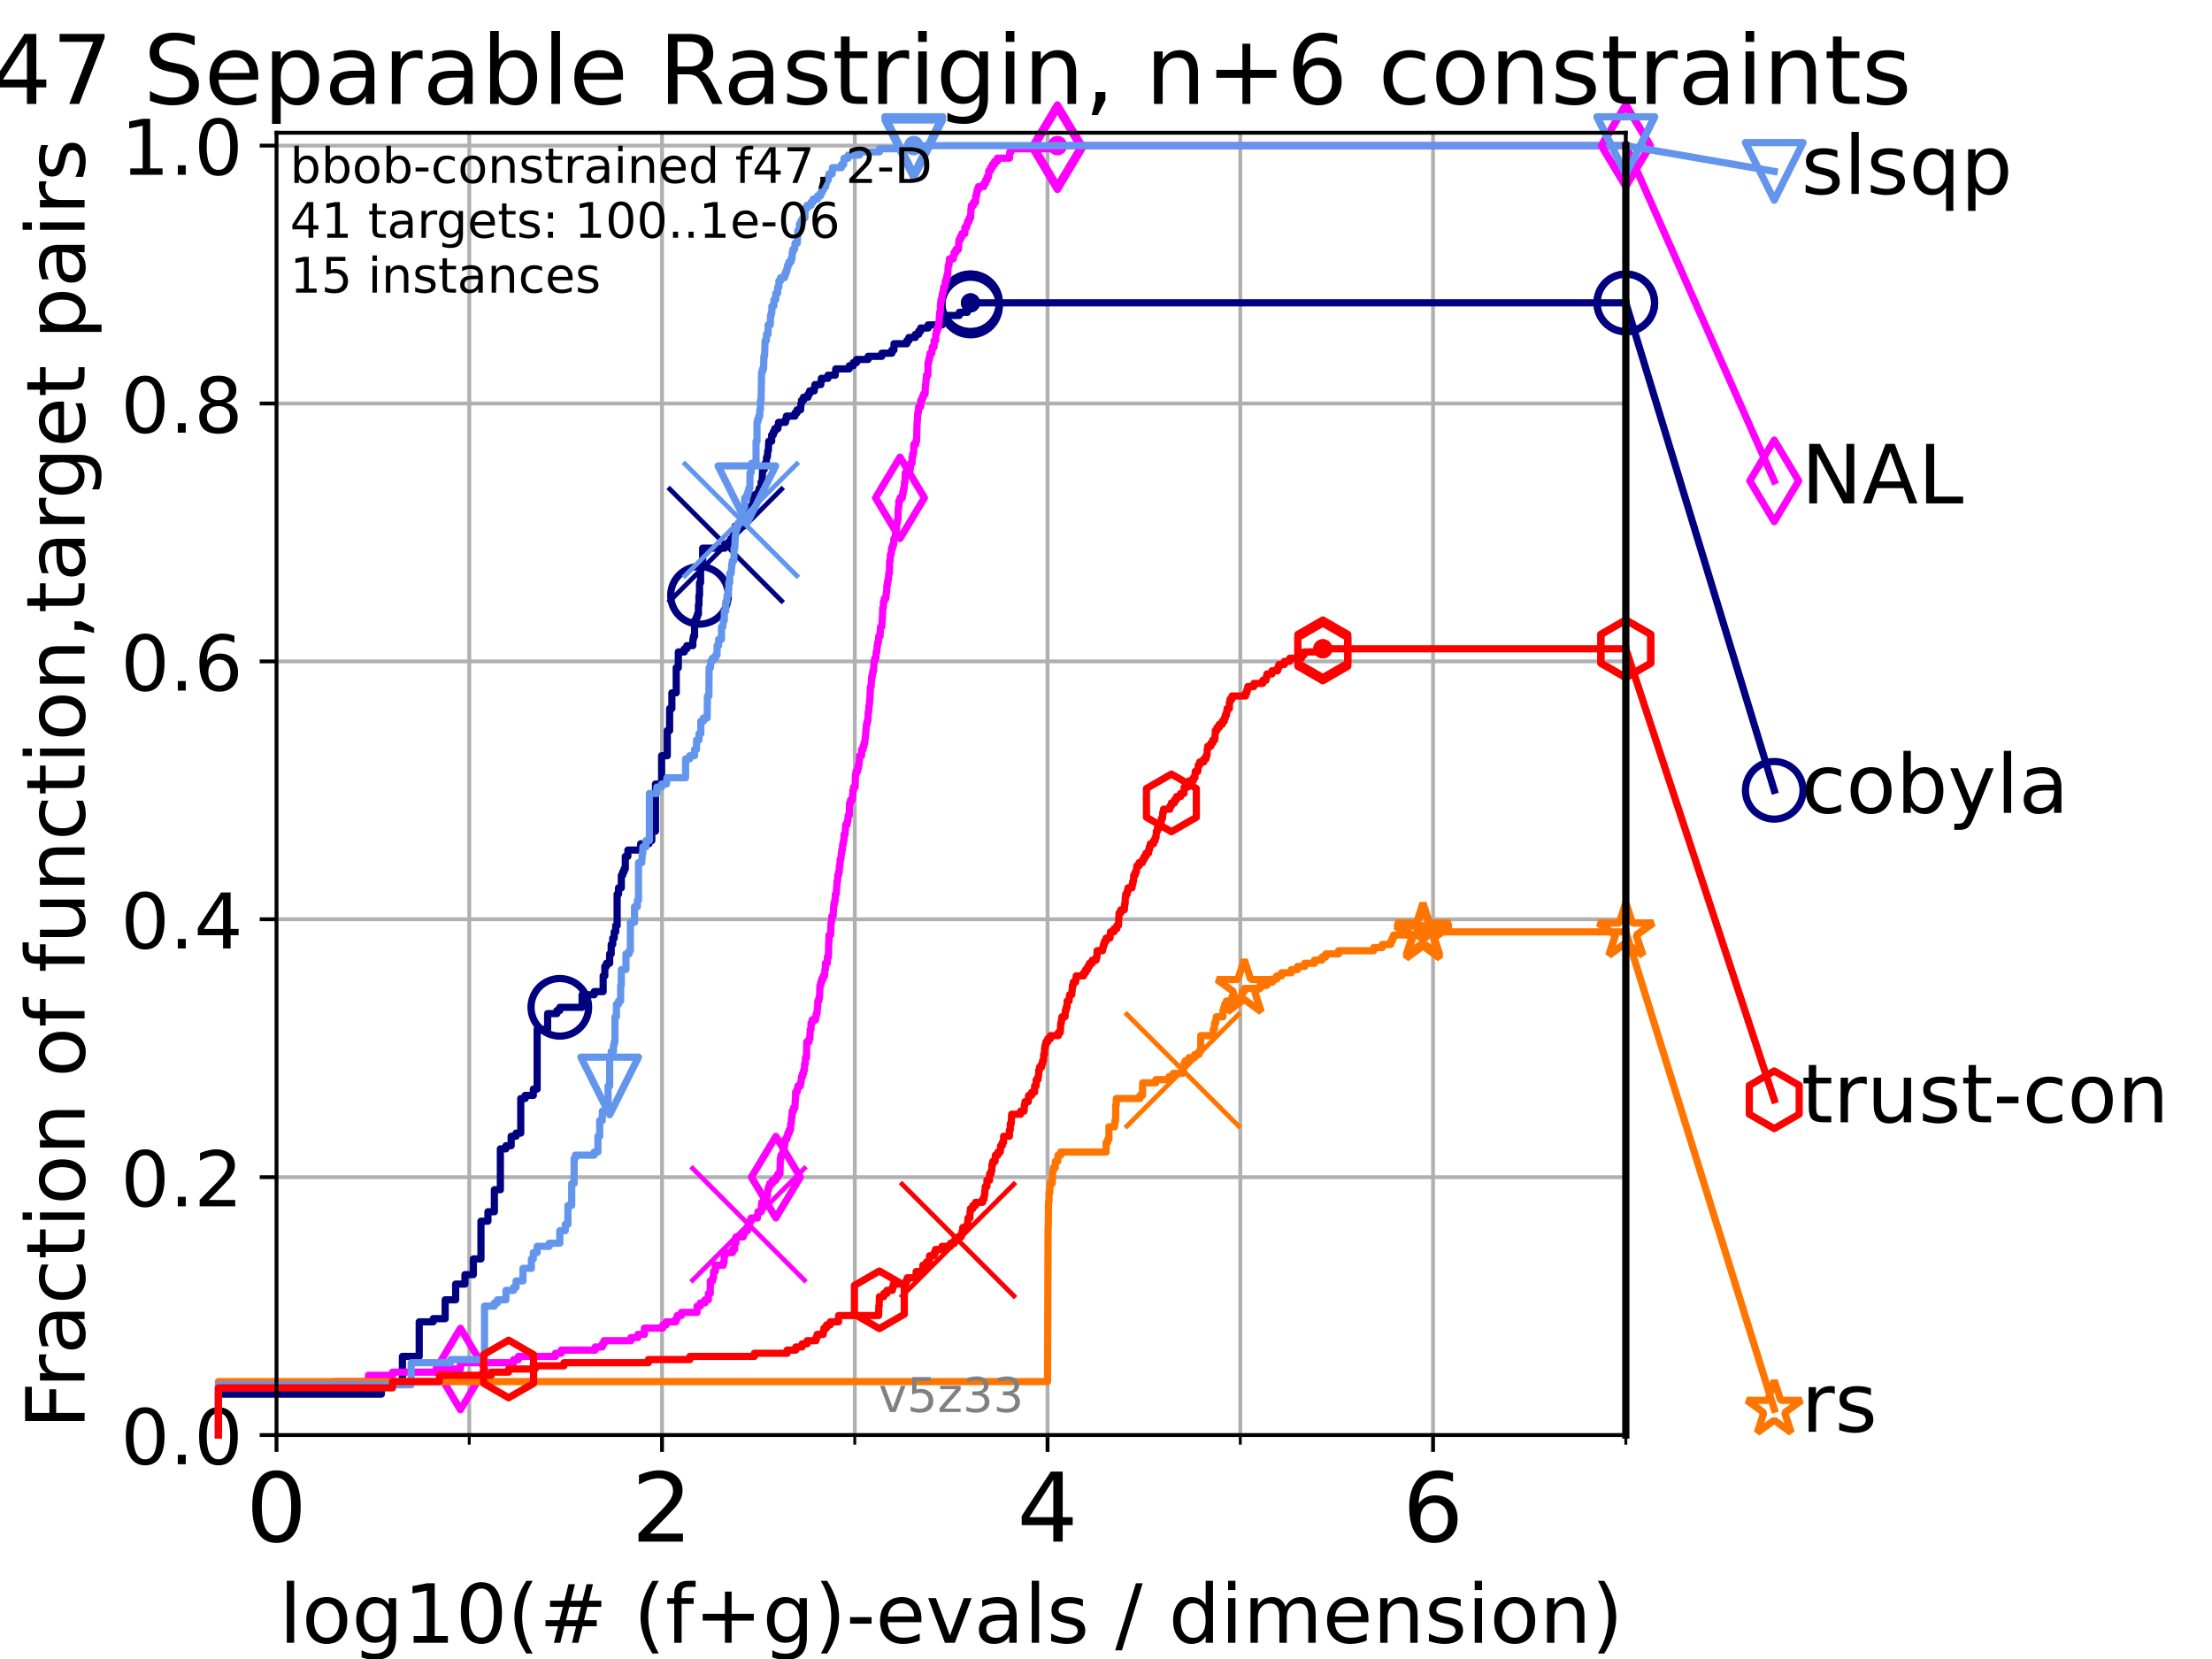 <?xml version="1.0" encoding="utf-8" standalone="no"?>
<!DOCTYPE svg PUBLIC "-//W3C//DTD SVG 1.1//EN"
  "http://www.w3.org/Graphics/SVG/1.1/DTD/svg11.dtd">
<!-- Created with matplotlib (https://matplotlib.org/) -->
<svg height="345.6pt" version="1.1" viewBox="0 0 460.8 345.6" width="460.8pt" xmlns="http://www.w3.org/2000/svg" xmlns:xlink="http://www.w3.org/1999/xlink">
 <defs>
  <style type="text/css">*{stroke-linecap:butt;stroke-linejoin:round;}</style>
 </defs>
 <g id="figure_1">
  <g id="patch_1">
   <path d="M 0 345.6 
L 460.8 345.6 
L 460.8 0 
L 0 0 
z
" style="fill:#ffffff;"/>
  </g>
  <g id="axes_1">
   <g id="patch_2">
    <path d="M 57.6 298.944 
L 338.688 298.944 
L 338.688 27.648 
L 57.6 27.648 
z
" style="fill:#ffffff;"/>
   </g>
   <g id="matplotlib.axis_1">
    <g id="xtick_1">
     <g id="line2d_1">
      <path clip-path="url(#p514baddb43)" d="M 57.6 298.944 
L 57.6 27.648 
" style="fill:none;stroke:#b0b0b0;stroke-linecap:square;stroke-width:0.8;"/>
     </g>
     <g id="line2d_2">
      <defs>
       <path d="M 0 0 
L 0 3.5 
" id="m5870148a2d" style="stroke:#000000;stroke-width:0.8;"/>
      </defs>
      <g>
       <use style="stroke:#000000;stroke-width:0.8;" x="57.6" xlink:href="#m5870148a2d" y="298.944"/>
      </g>
     </g>
     <g id="text_1">
      <!-- 0 -->
      <g transform="translate(51.237 321.141)scale(0.2 -0.2)">
       <defs>
        <path d="M 31.781 66.406 
Q 24.172 66.406 20.328 58.906 
Q 16.5 51.422 16.5 36.375 
Q 16.5 21.391 20.328 13.891 
Q 24.172 6.391 31.781 6.391 
Q 39.453 6.391 43.281 13.891 
Q 47.125 21.391 47.125 36.375 
Q 47.125 51.422 43.281 58.906 
Q 39.453 66.406 31.781 66.406 
z
M 31.781 74.219 
Q 44.047 74.219 50.516 64.516 
Q 56.984 54.828 56.984 36.375 
Q 56.984 17.969 50.516 8.266 
Q 44.047 -1.422 31.781 -1.422 
Q 19.531 -1.422 13.062 8.266 
Q 6.594 17.969 6.594 36.375 
Q 6.594 54.828 13.062 64.516 
Q 19.531 74.219 31.781 74.219 
z
" id="DejaVuSans-48"/>
       </defs>
       <use xlink:href="#DejaVuSans-48"/>
      </g>
     </g>
    </g>
    <g id="xtick_2">
     <g id="line2d_3">
      <path clip-path="url(#p514baddb43)" d="M 137.911 298.944 
L 137.911 27.648 
" style="fill:none;stroke:#b0b0b0;stroke-linecap:square;stroke-width:0.8;"/>
     </g>
     <g id="line2d_4">
      <g>
       <use style="stroke:#000000;stroke-width:0.8;" x="137.911" xlink:href="#m5870148a2d" y="298.944"/>
      </g>
     </g>
     <g id="text_2">
      <!-- 2 -->
      <g transform="translate(131.548 321.141)scale(0.2 -0.2)">
       <defs>
        <path d="M 19.188 8.297 
L 53.609 8.297 
L 53.609 0 
L 7.328 0 
L 7.328 8.297 
Q 12.938 14.109 22.625 23.891 
Q 32.328 33.688 34.812 36.531 
Q 39.547 41.844 41.422 45.531 
Q 43.312 49.219 43.312 52.781 
Q 43.312 58.594 39.234 62.25 
Q 35.156 65.922 28.609 65.922 
Q 23.969 65.922 18.812 64.312 
Q 13.672 62.703 7.812 59.422 
L 7.812 69.391 
Q 13.766 71.781 18.938 73 
Q 24.125 74.219 28.422 74.219 
Q 39.75 74.219 46.484 68.547 
Q 53.219 62.891 53.219 53.422 
Q 53.219 48.922 51.531 44.891 
Q 49.859 40.875 45.406 35.406 
Q 44.188 33.984 37.641 27.219 
Q 31.109 20.453 19.188 8.297 
z
" id="DejaVuSans-50"/>
       </defs>
       <use xlink:href="#DejaVuSans-50"/>
      </g>
     </g>
    </g>
    <g id="xtick_3">
     <g id="line2d_5">
      <path clip-path="url(#p514baddb43)" d="M 218.222 298.944 
L 218.222 27.648 
" style="fill:none;stroke:#b0b0b0;stroke-linecap:square;stroke-width:0.8;"/>
     </g>
     <g id="line2d_6">
      <g>
       <use style="stroke:#000000;stroke-width:0.8;" x="218.222" xlink:href="#m5870148a2d" y="298.944"/>
      </g>
     </g>
     <g id="text_3">
      <!-- 4 -->
      <g transform="translate(211.859 321.141)scale(0.2 -0.2)">
       <defs>
        <path d="M 37.797 64.312 
L 12.891 25.391 
L 37.797 25.391 
z
M 35.203 72.906 
L 47.609 72.906 
L 47.609 25.391 
L 58.016 25.391 
L 58.016 17.188 
L 47.609 17.188 
L 47.609 0 
L 37.797 0 
L 37.797 17.188 
L 4.891 17.188 
L 4.891 26.703 
z
" id="DejaVuSans-52"/>
       </defs>
       <use xlink:href="#DejaVuSans-52"/>
      </g>
     </g>
    </g>
    <g id="xtick_4">
     <g id="line2d_7">
      <path clip-path="url(#p514baddb43)" d="M 298.533 298.944 
L 298.533 27.648 
" style="fill:none;stroke:#b0b0b0;stroke-linecap:square;stroke-width:0.8;"/>
     </g>
     <g id="line2d_8">
      <g>
       <use style="stroke:#000000;stroke-width:0.8;" x="298.533" xlink:href="#m5870148a2d" y="298.944"/>
      </g>
     </g>
     <g id="text_4">
      <!-- 6 -->
      <g transform="translate(292.17 321.141)scale(0.2 -0.2)">
       <defs>
        <path d="M 33.016 40.375 
Q 26.375 40.375 22.484 35.828 
Q 18.609 31.297 18.609 23.391 
Q 18.609 15.531 22.484 10.953 
Q 26.375 6.391 33.016 6.391 
Q 39.656 6.391 43.531 10.953 
Q 47.406 15.531 47.406 23.391 
Q 47.406 31.297 43.531 35.828 
Q 39.656 40.375 33.016 40.375 
z
M 52.594 71.297 
L 52.594 62.312 
Q 48.875 64.062 45.094 64.984 
Q 41.312 65.922 37.594 65.922 
Q 27.828 65.922 22.672 59.328 
Q 17.531 52.734 16.797 39.406 
Q 19.672 43.656 24.016 45.922 
Q 28.375 48.188 33.594 48.188 
Q 44.578 48.188 50.953 41.516 
Q 57.328 34.859 57.328 23.391 
Q 57.328 12.156 50.688 5.359 
Q 44.047 -1.422 33.016 -1.422 
Q 20.359 -1.422 13.672 8.266 
Q 6.984 17.969 6.984 36.375 
Q 6.984 53.656 15.188 63.938 
Q 23.391 74.219 37.203 74.219 
Q 40.922 74.219 44.703 73.484 
Q 48.484 72.75 52.594 71.297 
z
" id="DejaVuSans-54"/>
       </defs>
       <use xlink:href="#DejaVuSans-54"/>
      </g>
     </g>
    </g>
    <g id="xtick_5">
     <g id="line2d_9">
      <path clip-path="url(#p514baddb43)" d="M 97.755 298.944 
L 97.755 27.648 
" style="fill:none;stroke:#b0b0b0;stroke-linecap:square;stroke-width:0.8;"/>
     </g>
     <g id="line2d_10">
      <defs>
       <path d="M 0 0 
L 0 2 
" id="m89e536d2b7" style="stroke:#000000;stroke-width:0.6;"/>
      </defs>
      <g>
       <use style="stroke:#000000;stroke-width:0.6;" x="97.755" xlink:href="#m89e536d2b7" y="298.944"/>
      </g>
     </g>
    </g>
    <g id="xtick_6">
     <g id="line2d_11">
      <path clip-path="url(#p514baddb43)" d="M 178.066 298.944 
L 178.066 27.648 
" style="fill:none;stroke:#b0b0b0;stroke-linecap:square;stroke-width:0.8;"/>
     </g>
     <g id="line2d_12">
      <g>
       <use style="stroke:#000000;stroke-width:0.6;" x="178.066" xlink:href="#m89e536d2b7" y="298.944"/>
      </g>
     </g>
    </g>
    <g id="xtick_7">
     <g id="line2d_13">
      <path clip-path="url(#p514baddb43)" d="M 258.377 298.944 
L 258.377 27.648 
" style="fill:none;stroke:#b0b0b0;stroke-linecap:square;stroke-width:0.8;"/>
     </g>
     <g id="line2d_14">
      <g>
       <use style="stroke:#000000;stroke-width:0.6;" x="258.377" xlink:href="#m89e536d2b7" y="298.944"/>
      </g>
     </g>
    </g>
    <g id="xtick_8">
     <g id="line2d_15">
      <path clip-path="url(#p514baddb43)" d="M 338.688 298.944 
L 338.688 27.648 
" style="fill:none;stroke:#b0b0b0;stroke-linecap:square;stroke-width:0.8;"/>
     </g>
     <g id="line2d_16">
      <g>
       <use style="stroke:#000000;stroke-width:0.6;" x="338.688" xlink:href="#m89e536d2b7" y="298.944"/>
      </g>
     </g>
    </g>
    <g id="text_5">
     <!-- log10(# (f+g)-evals / dimension) -->
     <g transform="translate(58.145 342.218)scale(0.17 -0.17)">
      <defs>
       <path d="M 9.422 75.984 
L 18.406 75.984 
L 18.406 0 
L 9.422 0 
z
" id="DejaVuSans-108"/>
       <path d="M 30.609 48.391 
Q 23.391 48.391 19.188 42.75 
Q 14.984 37.109 14.984 27.297 
Q 14.984 17.484 19.156 11.844 
Q 23.344 6.203 30.609 6.203 
Q 37.797 6.203 41.984 11.859 
Q 46.188 17.531 46.188 27.297 
Q 46.188 37.016 41.984 42.703 
Q 37.797 48.391 30.609 48.391 
z
M 30.609 56 
Q 42.328 56 49.016 48.375 
Q 55.719 40.766 55.719 27.297 
Q 55.719 13.875 49.016 6.219 
Q 42.328 -1.422 30.609 -1.422 
Q 18.844 -1.422 12.172 6.219 
Q 5.516 13.875 5.516 27.297 
Q 5.516 40.766 12.172 48.375 
Q 18.844 56 30.609 56 
z
" id="DejaVuSans-111"/>
       <path d="M 45.406 27.984 
Q 45.406 37.75 41.375 43.109 
Q 37.359 48.484 30.078 48.484 
Q 22.859 48.484 18.828 43.109 
Q 14.797 37.75 14.797 27.984 
Q 14.797 18.266 18.828 12.891 
Q 22.859 7.516 30.078 7.516 
Q 37.359 7.516 41.375 12.891 
Q 45.406 18.266 45.406 27.984 
z
M 54.391 6.781 
Q 54.391 -7.172 48.188 -13.984 
Q 42 -20.797 29.203 -20.797 
Q 24.469 -20.797 20.266 -20.094 
Q 16.062 -19.391 12.109 -17.922 
L 12.109 -9.188 
Q 16.062 -11.328 19.922 -12.344 
Q 23.781 -13.375 27.781 -13.375 
Q 36.625 -13.375 41.016 -8.766 
Q 45.406 -4.156 45.406 5.172 
L 45.406 9.625 
Q 42.625 4.781 38.281 2.391 
Q 33.938 0 27.875 0 
Q 17.828 0 11.672 7.656 
Q 5.516 15.328 5.516 27.984 
Q 5.516 40.672 11.672 48.328 
Q 17.828 56 27.875 56 
Q 33.938 56 38.281 53.609 
Q 42.625 51.219 45.406 46.391 
L 45.406 54.688 
L 54.391 54.688 
z
" id="DejaVuSans-103"/>
       <path d="M 12.406 8.297 
L 28.516 8.297 
L 28.516 63.922 
L 10.984 60.406 
L 10.984 69.391 
L 28.422 72.906 
L 38.281 72.906 
L 38.281 8.297 
L 54.391 8.297 
L 54.391 0 
L 12.406 0 
z
" id="DejaVuSans-49"/>
       <path d="M 31 75.875 
Q 24.469 64.656 21.281 53.656 
Q 18.109 42.672 18.109 31.391 
Q 18.109 20.125 21.312 9.062 
Q 24.516 -2 31 -13.188 
L 23.188 -13.188 
Q 15.875 -1.703 12.234 9.375 
Q 8.594 20.453 8.594 31.391 
Q 8.594 42.281 12.203 53.312 
Q 15.828 64.359 23.188 75.875 
z
" id="DejaVuSans-40"/>
       <path d="M 51.125 44 
L 36.922 44 
L 32.812 27.688 
L 47.125 27.688 
z
M 43.797 71.781 
L 38.719 51.516 
L 52.984 51.516 
L 58.109 71.781 
L 65.922 71.781 
L 60.891 51.516 
L 76.125 51.516 
L 76.125 44 
L 58.984 44 
L 54.984 27.688 
L 70.516 27.688 
L 70.516 20.219 
L 53.078 20.219 
L 48 0 
L 40.188 0 
L 45.219 20.219 
L 30.906 20.219 
L 25.875 0 
L 18.016 0 
L 23.094 20.219 
L 7.719 20.219 
L 7.719 27.688 
L 24.906 27.688 
L 29 44 
L 13.281 44 
L 13.281 51.516 
L 30.906 51.516 
L 35.891 71.781 
z
" id="DejaVuSans-35"/>
       <path id="DejaVuSans-32"/>
       <path d="M 37.109 75.984 
L 37.109 68.5 
L 28.516 68.5 
Q 23.688 68.5 21.797 66.547 
Q 19.922 64.594 19.922 59.516 
L 19.922 54.688 
L 34.719 54.688 
L 34.719 47.703 
L 19.922 47.703 
L 19.922 0 
L 10.891 0 
L 10.891 47.703 
L 2.297 47.703 
L 2.297 54.688 
L 10.891 54.688 
L 10.891 58.5 
Q 10.891 67.625 15.141 71.797 
Q 19.391 75.984 28.609 75.984 
z
" id="DejaVuSans-102"/>
       <path d="M 46 62.703 
L 46 35.5 
L 73.188 35.5 
L 73.188 27.203 
L 46 27.203 
L 46 0 
L 37.797 0 
L 37.797 27.203 
L 10.594 27.203 
L 10.594 35.5 
L 37.797 35.5 
L 37.797 62.703 
z
" id="DejaVuSans-43"/>
       <path d="M 8.016 75.875 
L 15.828 75.875 
Q 23.141 64.359 26.781 53.312 
Q 30.422 42.281 30.422 31.391 
Q 30.422 20.453 26.781 9.375 
Q 23.141 -1.703 15.828 -13.188 
L 8.016 -13.188 
Q 14.5 -2 17.703 9.062 
Q 20.906 20.125 20.906 31.391 
Q 20.906 42.672 17.703 53.656 
Q 14.5 64.656 8.016 75.875 
z
" id="DejaVuSans-41"/>
       <path d="M 4.891 31.391 
L 31.203 31.391 
L 31.203 23.391 
L 4.891 23.391 
z
" id="DejaVuSans-45"/>
       <path d="M 56.203 29.594 
L 56.203 25.203 
L 14.891 25.203 
Q 15.484 15.922 20.484 11.062 
Q 25.484 6.203 34.422 6.203 
Q 39.594 6.203 44.453 7.469 
Q 49.312 8.734 54.109 11.281 
L 54.109 2.781 
Q 49.266 0.734 44.188 -0.344 
Q 39.109 -1.422 33.891 -1.422 
Q 20.797 -1.422 13.156 6.188 
Q 5.516 13.812 5.516 26.812 
Q 5.516 40.234 12.766 48.109 
Q 20.016 56 32.328 56 
Q 43.359 56 49.781 48.891 
Q 56.203 41.797 56.203 29.594 
z
M 47.219 32.234 
Q 47.125 39.594 43.094 43.984 
Q 39.062 48.391 32.422 48.391 
Q 24.906 48.391 20.391 44.141 
Q 15.875 39.891 15.188 32.172 
z
" id="DejaVuSans-101"/>
       <path d="M 2.984 54.688 
L 12.5 54.688 
L 29.594 8.797 
L 46.688 54.688 
L 56.203 54.688 
L 35.688 0 
L 23.484 0 
z
" id="DejaVuSans-118"/>
       <path d="M 34.281 27.484 
Q 23.391 27.484 19.188 25 
Q 14.984 22.516 14.984 16.5 
Q 14.984 11.719 18.141 8.906 
Q 21.297 6.109 26.703 6.109 
Q 34.188 6.109 38.703 11.406 
Q 43.219 16.703 43.219 25.484 
L 43.219 27.484 
z
M 52.203 31.203 
L 52.203 0 
L 43.219 0 
L 43.219 8.297 
Q 40.141 3.328 35.547 0.953 
Q 30.953 -1.422 24.312 -1.422 
Q 15.922 -1.422 10.953 3.297 
Q 6 8.016 6 15.922 
Q 6 25.141 12.172 29.828 
Q 18.359 34.516 30.609 34.516 
L 43.219 34.516 
L 43.219 35.406 
Q 43.219 41.609 39.141 45 
Q 35.062 48.391 27.688 48.391 
Q 23 48.391 18.547 47.266 
Q 14.109 46.141 10.016 43.891 
L 10.016 52.203 
Q 14.938 54.109 19.578 55.047 
Q 24.219 56 28.609 56 
Q 40.484 56 46.344 49.844 
Q 52.203 43.703 52.203 31.203 
z
" id="DejaVuSans-97"/>
       <path d="M 44.281 53.078 
L 44.281 44.578 
Q 40.484 46.531 36.375 47.5 
Q 32.281 48.484 27.875 48.484 
Q 21.188 48.484 17.844 46.438 
Q 14.5 44.391 14.5 40.281 
Q 14.5 37.156 16.891 35.375 
Q 19.281 33.594 26.516 31.984 
L 29.594 31.297 
Q 39.156 29.25 43.188 25.516 
Q 47.219 21.781 47.219 15.094 
Q 47.219 7.469 41.188 3.016 
Q 35.156 -1.422 24.609 -1.422 
Q 20.219 -1.422 15.453 -0.562 
Q 10.688 0.297 5.422 2 
L 5.422 11.281 
Q 10.406 8.688 15.234 7.391 
Q 20.062 6.109 24.812 6.109 
Q 31.156 6.109 34.562 8.281 
Q 37.984 10.453 37.984 14.406 
Q 37.984 18.062 35.516 20.016 
Q 33.062 21.969 24.703 23.781 
L 21.578 24.516 
Q 13.234 26.266 9.516 29.906 
Q 5.812 33.547 5.812 39.891 
Q 5.812 47.609 11.281 51.797 
Q 16.75 56 26.812 56 
Q 31.781 56 36.172 55.266 
Q 40.578 54.547 44.281 53.078 
z
" id="DejaVuSans-115"/>
       <path d="M 25.391 72.906 
L 33.688 72.906 
L 8.297 -9.281 
L 0 -9.281 
z
" id="DejaVuSans-47"/>
       <path d="M 45.406 46.391 
L 45.406 75.984 
L 54.391 75.984 
L 54.391 0 
L 45.406 0 
L 45.406 8.203 
Q 42.578 3.328 38.25 0.953 
Q 33.938 -1.422 27.875 -1.422 
Q 17.969 -1.422 11.734 6.484 
Q 5.516 14.406 5.516 27.297 
Q 5.516 40.188 11.734 48.094 
Q 17.969 56 27.875 56 
Q 33.938 56 38.25 53.625 
Q 42.578 51.266 45.406 46.391 
z
M 14.797 27.297 
Q 14.797 17.391 18.875 11.75 
Q 22.953 6.109 30.078 6.109 
Q 37.203 6.109 41.297 11.75 
Q 45.406 17.391 45.406 27.297 
Q 45.406 37.203 41.297 42.844 
Q 37.203 48.484 30.078 48.484 
Q 22.953 48.484 18.875 42.844 
Q 14.797 37.203 14.797 27.297 
z
" id="DejaVuSans-100"/>
       <path d="M 9.422 54.688 
L 18.406 54.688 
L 18.406 0 
L 9.422 0 
z
M 9.422 75.984 
L 18.406 75.984 
L 18.406 64.594 
L 9.422 64.594 
z
" id="DejaVuSans-105"/>
       <path d="M 52 44.188 
Q 55.375 50.25 60.062 53.125 
Q 64.75 56 71.094 56 
Q 79.641 56 84.281 50.016 
Q 88.922 44.047 88.922 33.016 
L 88.922 0 
L 79.891 0 
L 79.891 32.719 
Q 79.891 40.578 77.094 44.375 
Q 74.312 48.188 68.609 48.188 
Q 61.625 48.188 57.562 43.547 
Q 53.516 38.922 53.516 30.906 
L 53.516 0 
L 44.484 0 
L 44.484 32.719 
Q 44.484 40.625 41.703 44.406 
Q 38.922 48.188 33.109 48.188 
Q 26.219 48.188 22.156 43.531 
Q 18.109 38.875 18.109 30.906 
L 18.109 0 
L 9.078 0 
L 9.078 54.688 
L 18.109 54.688 
L 18.109 46.188 
Q 21.188 51.219 25.484 53.609 
Q 29.781 56 35.688 56 
Q 41.656 56 45.828 52.969 
Q 50 49.953 52 44.188 
z
" id="DejaVuSans-109"/>
       <path d="M 54.891 33.016 
L 54.891 0 
L 45.906 0 
L 45.906 32.719 
Q 45.906 40.484 42.875 44.328 
Q 39.844 48.188 33.797 48.188 
Q 26.516 48.188 22.312 43.547 
Q 18.109 38.922 18.109 30.906 
L 18.109 0 
L 9.078 0 
L 9.078 54.688 
L 18.109 54.688 
L 18.109 46.188 
Q 21.344 51.125 25.703 53.562 
Q 30.078 56 35.797 56 
Q 45.219 56 50.047 50.172 
Q 54.891 44.344 54.891 33.016 
z
" id="DejaVuSans-110"/>
      </defs>
      <use xlink:href="#DejaVuSans-108"/>
      <use x="27.783" xlink:href="#DejaVuSans-111"/>
      <use x="88.965" xlink:href="#DejaVuSans-103"/>
      <use x="152.441" xlink:href="#DejaVuSans-49"/>
      <use x="216.064" xlink:href="#DejaVuSans-48"/>
      <use x="279.688" xlink:href="#DejaVuSans-40"/>
      <use x="318.701" xlink:href="#DejaVuSans-35"/>
      <use x="402.49" xlink:href="#DejaVuSans-32"/>
      <use x="434.277" xlink:href="#DejaVuSans-40"/>
      <use x="473.291" xlink:href="#DejaVuSans-102"/>
      <use x="508.496" xlink:href="#DejaVuSans-43"/>
      <use x="592.285" xlink:href="#DejaVuSans-103"/>
      <use x="655.762" xlink:href="#DejaVuSans-41"/>
      <use x="694.775" xlink:href="#DejaVuSans-45"/>
      <use x="730.859" xlink:href="#DejaVuSans-101"/>
      <use x="792.383" xlink:href="#DejaVuSans-118"/>
      <use x="851.562" xlink:href="#DejaVuSans-97"/>
      <use x="912.842" xlink:href="#DejaVuSans-108"/>
      <use x="940.625" xlink:href="#DejaVuSans-115"/>
      <use x="992.725" xlink:href="#DejaVuSans-32"/>
      <use x="1024.512" xlink:href="#DejaVuSans-47"/>
      <use x="1058.203" xlink:href="#DejaVuSans-32"/>
      <use x="1089.99" xlink:href="#DejaVuSans-100"/>
      <use x="1153.467" xlink:href="#DejaVuSans-105"/>
      <use x="1181.25" xlink:href="#DejaVuSans-109"/>
      <use x="1278.662" xlink:href="#DejaVuSans-101"/>
      <use x="1340.186" xlink:href="#DejaVuSans-110"/>
      <use x="1403.564" xlink:href="#DejaVuSans-115"/>
      <use x="1455.664" xlink:href="#DejaVuSans-105"/>
      <use x="1483.447" xlink:href="#DejaVuSans-111"/>
      <use x="1544.629" xlink:href="#DejaVuSans-110"/>
      <use x="1608.008" xlink:href="#DejaVuSans-41"/>
     </g>
    </g>
   </g>
   <g id="matplotlib.axis_2">
    <g id="ytick_1">
     <g id="line2d_17">
      <path clip-path="url(#p514baddb43)" d="M 57.6 298.944 
L 338.688 298.944 
" style="fill:none;stroke:#b0b0b0;stroke-linecap:square;stroke-width:0.8;"/>
     </g>
     <g id="line2d_18">
      <defs>
       <path d="M 0 0 
L -3.5 0 
" id="mbc930e3bf3" style="stroke:#000000;stroke-width:0.8;"/>
      </defs>
      <g>
       <use style="stroke:#000000;stroke-width:0.8;" x="57.6" xlink:href="#mbc930e3bf3" y="298.944"/>
      </g>
     </g>
     <g id="text_6">
      <!-- 0.0 -->
      <g transform="translate(25.155 305.023)scale(0.16 -0.16)">
       <defs>
        <path d="M 10.688 12.406 
L 21 12.406 
L 21 0 
L 10.688 0 
z
" id="DejaVuSans-46"/>
       </defs>
       <use xlink:href="#DejaVuSans-48"/>
       <use x="63.623" xlink:href="#DejaVuSans-46"/>
       <use x="95.41" xlink:href="#DejaVuSans-48"/>
      </g>
     </g>
    </g>
    <g id="ytick_2">
     <g id="line2d_19">
      <path clip-path="url(#p514baddb43)" d="M 57.6 245.222 
L 338.688 245.222 
" style="fill:none;stroke:#b0b0b0;stroke-linecap:square;stroke-width:0.8;"/>
     </g>
     <g id="line2d_20">
      <g>
       <use style="stroke:#000000;stroke-width:0.8;" x="57.6" xlink:href="#mbc930e3bf3" y="245.222"/>
      </g>
     </g>
     <g id="text_7">
      <!-- 0.2 -->
      <g transform="translate(25.155 251.301)scale(0.16 -0.16)">
       <use xlink:href="#DejaVuSans-48"/>
       <use x="63.623" xlink:href="#DejaVuSans-46"/>
       <use x="95.41" xlink:href="#DejaVuSans-50"/>
      </g>
     </g>
    </g>
    <g id="ytick_3">
     <g id="line2d_21">
      <path clip-path="url(#p514baddb43)" d="M 57.6 191.5 
L 338.688 191.5 
" style="fill:none;stroke:#b0b0b0;stroke-linecap:square;stroke-width:0.8;"/>
     </g>
     <g id="line2d_22">
      <g>
       <use style="stroke:#000000;stroke-width:0.8;" x="57.6" xlink:href="#mbc930e3bf3" y="191.5"/>
      </g>
     </g>
     <g id="text_8">
      <!-- 0.4 -->
      <g transform="translate(25.155 197.579)scale(0.16 -0.16)">
       <use xlink:href="#DejaVuSans-48"/>
       <use x="63.623" xlink:href="#DejaVuSans-46"/>
       <use x="95.41" xlink:href="#DejaVuSans-52"/>
      </g>
     </g>
    </g>
    <g id="ytick_4">
     <g id="line2d_23">
      <path clip-path="url(#p514baddb43)" d="M 57.6 137.778 
L 338.688 137.778 
" style="fill:none;stroke:#b0b0b0;stroke-linecap:square;stroke-width:0.8;"/>
     </g>
     <g id="line2d_24">
      <g>
       <use style="stroke:#000000;stroke-width:0.8;" x="57.6" xlink:href="#mbc930e3bf3" y="137.778"/>
      </g>
     </g>
     <g id="text_9">
      <!-- 0.6 -->
      <g transform="translate(25.155 143.857)scale(0.16 -0.16)">
       <use xlink:href="#DejaVuSans-48"/>
       <use x="63.623" xlink:href="#DejaVuSans-46"/>
       <use x="95.41" xlink:href="#DejaVuSans-54"/>
      </g>
     </g>
    </g>
    <g id="ytick_5">
     <g id="line2d_25">
      <path clip-path="url(#p514baddb43)" d="M 57.6 84.056 
L 338.688 84.056 
" style="fill:none;stroke:#b0b0b0;stroke-linecap:square;stroke-width:0.8;"/>
     </g>
     <g id="line2d_26">
      <g>
       <use style="stroke:#000000;stroke-width:0.8;" x="57.6" xlink:href="#mbc930e3bf3" y="84.056"/>
      </g>
     </g>
     <g id="text_10">
      <!-- 0.8 -->
      <g transform="translate(25.155 90.135)scale(0.16 -0.16)">
       <defs>
        <path d="M 31.781 34.625 
Q 24.75 34.625 20.719 30.859 
Q 16.703 27.094 16.703 20.516 
Q 16.703 13.922 20.719 10.156 
Q 24.75 6.391 31.781 6.391 
Q 38.812 6.391 42.859 10.172 
Q 46.922 13.969 46.922 20.516 
Q 46.922 27.094 42.891 30.859 
Q 38.875 34.625 31.781 34.625 
z
M 21.922 38.812 
Q 15.578 40.375 12.031 44.719 
Q 8.5 49.078 8.5 55.328 
Q 8.5 64.062 14.719 69.141 
Q 20.953 74.219 31.781 74.219 
Q 42.672 74.219 48.875 69.141 
Q 55.078 64.062 55.078 55.328 
Q 55.078 49.078 51.531 44.719 
Q 48 40.375 41.703 38.812 
Q 48.828 37.156 52.797 32.312 
Q 56.781 27.484 56.781 20.516 
Q 56.781 9.906 50.312 4.234 
Q 43.844 -1.422 31.781 -1.422 
Q 19.734 -1.422 13.25 4.234 
Q 6.781 9.906 6.781 20.516 
Q 6.781 27.484 10.781 32.312 
Q 14.797 37.156 21.922 38.812 
z
M 18.312 54.391 
Q 18.312 48.734 21.844 45.562 
Q 25.391 42.391 31.781 42.391 
Q 38.141 42.391 41.719 45.562 
Q 45.312 48.734 45.312 54.391 
Q 45.312 60.062 41.719 63.234 
Q 38.141 66.406 31.781 66.406 
Q 25.391 66.406 21.844 63.234 
Q 18.312 60.062 18.312 54.391 
z
" id="DejaVuSans-56"/>
       </defs>
       <use xlink:href="#DejaVuSans-48"/>
       <use x="63.623" xlink:href="#DejaVuSans-46"/>
       <use x="95.41" xlink:href="#DejaVuSans-56"/>
      </g>
     </g>
    </g>
    <g id="ytick_6">
     <g id="line2d_27">
      <path clip-path="url(#p514baddb43)" d="M 57.6 30.334 
L 338.688 30.334 
" style="fill:none;stroke:#b0b0b0;stroke-linecap:square;stroke-width:0.8;"/>
     </g>
     <g id="line2d_28">
      <g>
       <use style="stroke:#000000;stroke-width:0.8;" x="57.6" xlink:href="#mbc930e3bf3" y="30.334"/>
      </g>
     </g>
     <g id="text_11">
      <!-- 1.0 -->
      <g transform="translate(25.155 36.413)scale(0.16 -0.16)">
       <use xlink:href="#DejaVuSans-49"/>
       <use x="63.623" xlink:href="#DejaVuSans-46"/>
       <use x="95.41" xlink:href="#DejaVuSans-48"/>
      </g>
     </g>
    </g>
    <g id="text_12">
     <!-- Fraction of function,target pairs -->
     <g transform="translate(17.62 297.681)rotate(-90)scale(0.17 -0.17)">
      <defs>
       <path d="M 9.812 72.906 
L 51.703 72.906 
L 51.703 64.594 
L 19.672 64.594 
L 19.672 43.109 
L 48.578 43.109 
L 48.578 34.812 
L 19.672 34.812 
L 19.672 0 
L 9.812 0 
z
" id="DejaVuSans-70"/>
       <path d="M 41.109 46.297 
Q 39.594 47.172 37.812 47.578 
Q 36.031 48 33.891 48 
Q 26.266 48 22.188 43.047 
Q 18.109 38.094 18.109 28.812 
L 18.109 0 
L 9.078 0 
L 9.078 54.688 
L 18.109 54.688 
L 18.109 46.188 
Q 20.953 51.172 25.484 53.578 
Q 30.031 56 36.531 56 
Q 37.453 56 38.578 55.875 
Q 39.703 55.766 41.062 55.516 
z
" id="DejaVuSans-114"/>
       <path d="M 48.781 52.594 
L 48.781 44.188 
Q 44.969 46.297 41.141 47.344 
Q 37.312 48.391 33.406 48.391 
Q 24.656 48.391 19.812 42.844 
Q 14.984 37.312 14.984 27.297 
Q 14.984 17.281 19.812 11.734 
Q 24.656 6.203 33.406 6.203 
Q 37.312 6.203 41.141 7.25 
Q 44.969 8.297 48.781 10.406 
L 48.781 2.094 
Q 45.016 0.344 40.984 -0.531 
Q 36.969 -1.422 32.422 -1.422 
Q 20.062 -1.422 12.781 6.344 
Q 5.516 14.109 5.516 27.297 
Q 5.516 40.672 12.859 48.328 
Q 20.219 56 33.016 56 
Q 37.156 56 41.109 55.141 
Q 45.062 54.297 48.781 52.594 
z
" id="DejaVuSans-99"/>
       <path d="M 18.312 70.219 
L 18.312 54.688 
L 36.812 54.688 
L 36.812 47.703 
L 18.312 47.703 
L 18.312 18.016 
Q 18.312 11.328 20.141 9.422 
Q 21.969 7.516 27.594 7.516 
L 36.812 7.516 
L 36.812 0 
L 27.594 0 
Q 17.188 0 13.234 3.875 
Q 9.281 7.766 9.281 18.016 
L 9.281 47.703 
L 2.688 47.703 
L 2.688 54.688 
L 9.281 54.688 
L 9.281 70.219 
z
" id="DejaVuSans-116"/>
       <path d="M 8.5 21.578 
L 8.5 54.688 
L 17.484 54.688 
L 17.484 21.922 
Q 17.484 14.156 20.5 10.266 
Q 23.531 6.391 29.594 6.391 
Q 36.859 6.391 41.078 11.031 
Q 45.312 15.672 45.312 23.688 
L 45.312 54.688 
L 54.297 54.688 
L 54.297 0 
L 45.312 0 
L 45.312 8.406 
Q 42.047 3.422 37.719 1 
Q 33.406 -1.422 27.688 -1.422 
Q 18.266 -1.422 13.375 4.438 
Q 8.5 10.297 8.5 21.578 
z
M 31.109 56 
z
" id="DejaVuSans-117"/>
       <path d="M 11.719 12.406 
L 22.016 12.406 
L 22.016 4 
L 14.016 -11.625 
L 7.719 -11.625 
L 11.719 4 
z
" id="DejaVuSans-44"/>
       <path d="M 18.109 8.203 
L 18.109 -20.797 
L 9.078 -20.797 
L 9.078 54.688 
L 18.109 54.688 
L 18.109 46.391 
Q 20.953 51.266 25.266 53.625 
Q 29.594 56 35.594 56 
Q 45.562 56 51.781 48.094 
Q 58.016 40.188 58.016 27.297 
Q 58.016 14.406 51.781 6.484 
Q 45.562 -1.422 35.594 -1.422 
Q 29.594 -1.422 25.266 0.953 
Q 20.953 3.328 18.109 8.203 
z
M 48.688 27.297 
Q 48.688 37.203 44.609 42.844 
Q 40.531 48.484 33.406 48.484 
Q 26.266 48.484 22.188 42.844 
Q 18.109 37.203 18.109 27.297 
Q 18.109 17.391 22.188 11.75 
Q 26.266 6.109 33.406 6.109 
Q 40.531 6.109 44.609 11.75 
Q 48.688 17.391 48.688 27.297 
z
" id="DejaVuSans-112"/>
      </defs>
      <use xlink:href="#DejaVuSans-70"/>
      <use x="50.27" xlink:href="#DejaVuSans-114"/>
      <use x="91.383" xlink:href="#DejaVuSans-97"/>
      <use x="152.662" xlink:href="#DejaVuSans-99"/>
      <use x="207.643" xlink:href="#DejaVuSans-116"/>
      <use x="246.852" xlink:href="#DejaVuSans-105"/>
      <use x="274.635" xlink:href="#DejaVuSans-111"/>
      <use x="335.816" xlink:href="#DejaVuSans-110"/>
      <use x="399.195" xlink:href="#DejaVuSans-32"/>
      <use x="430.982" xlink:href="#DejaVuSans-111"/>
      <use x="492.164" xlink:href="#DejaVuSans-102"/>
      <use x="527.369" xlink:href="#DejaVuSans-32"/>
      <use x="559.156" xlink:href="#DejaVuSans-102"/>
      <use x="594.361" xlink:href="#DejaVuSans-117"/>
      <use x="657.74" xlink:href="#DejaVuSans-110"/>
      <use x="721.119" xlink:href="#DejaVuSans-99"/>
      <use x="776.1" xlink:href="#DejaVuSans-116"/>
      <use x="815.309" xlink:href="#DejaVuSans-105"/>
      <use x="843.092" xlink:href="#DejaVuSans-111"/>
      <use x="904.273" xlink:href="#DejaVuSans-110"/>
      <use x="967.652" xlink:href="#DejaVuSans-44"/>
      <use x="999.439" xlink:href="#DejaVuSans-116"/>
      <use x="1038.648" xlink:href="#DejaVuSans-97"/>
      <use x="1099.928" xlink:href="#DejaVuSans-114"/>
      <use x="1139.291" xlink:href="#DejaVuSans-103"/>
      <use x="1202.768" xlink:href="#DejaVuSans-101"/>
      <use x="1264.291" xlink:href="#DejaVuSans-116"/>
      <use x="1303.5" xlink:href="#DejaVuSans-32"/>
      <use x="1335.287" xlink:href="#DejaVuSans-112"/>
      <use x="1398.764" xlink:href="#DejaVuSans-97"/>
      <use x="1460.043" xlink:href="#DejaVuSans-105"/>
      <use x="1487.826" xlink:href="#DejaVuSans-114"/>
      <use x="1528.939" xlink:href="#DejaVuSans-115"/>
     </g>
    </g>
   </g>
   <g id="line2d_29">
    <defs>
     <path d="M 0 1.5 
C 0.398 1.5 0.779 1.342 1.061 1.061 
C 1.342 0.779 1.5 0.398 1.5 0 
C 1.5 -0.398 1.342 -0.779 1.061 -1.061 
C 0.779 -1.342 0.398 -1.5 0 -1.5 
C -0.398 -1.5 -0.779 -1.342 -1.061 -1.061 
C -1.342 -0.779 -1.5 -0.398 -1.5 0 
C -1.5 0.398 -1.342 0.779 -1.061 1.061 
C -0.779 1.342 -0.398 1.5 0 1.5 
z
" id="me8c16b2d07" style="stroke:#000080;"/>
    </defs>
    <g>
     <use style="fill:#000080;stroke:#000080;" x="202.177" xlink:href="#me8c16b2d07" y="63.091"/>
     <use style="fill:#000080;stroke:#000080;" x="202.177" xlink:href="#me8c16b2d07" y="63.091"/>
    </g>
   </g>
   <g id="line2d_30">
    <path d="M 45.512 298.944 
L 45.512 290.427 
L 79.447 290.427 
L 79.447 288.462 
L 83.83 288.462 
L 83.83 282.565 
L 87.33 282.565 
L 87.33 275.359 
L 90.243 275.359 
L 90.243 274.704 
L 92.738 274.704 
L 92.738 270.773 
L 94.921 270.773 
L 94.921 267.497 
L 96.861 267.497 
L 96.861 265.532 
L 98.606 265.532 
L 98.606 262.256 
L 100.193 262.256 
L 100.193 254.394 
L 101.647 254.394 
L 101.647 252.429 
L 102.989 252.429 
L 102.989 247.843 
L 104.235 247.843 
L 104.235 239.326 
L 105.398 239.326 
L 105.398 238.671 
L 106.489 238.671 
L 106.489 236.705 
L 107.515 236.705 
L 107.515 236.05 
L 108.484 236.05 
L 108.484 228.843 
L 109.402 228.843 
L 109.402 228.188 
L 111.105 228.188 
L 111.105 226.878 
L 111.897 226.878 
L 111.897 214.43 
L 114.08 214.43 
L 114.08 211.154 
L 116.02 211.154 
L 116.02 210.499 
L 116.621 210.499 
L 116.621 209.844 
L 121.265 209.844 
L 121.265 207.224 
L 123.791 207.224 
L 123.791 206.568 
L 125.648 206.568 
L 125.648 203.293 
L 125.996 203.293 
L 125.996 201.327 
L 126.338 201.327 
L 126.338 200.672 
L 127.003 200.672 
L 127.003 198.707 
L 127.326 198.707 
L 127.326 196.741 
L 127.643 196.741 
L 127.643 195.431 
L 127.954 195.431 
L 127.954 194.121 
L 128.26 194.121 
L 128.26 192.81 
L 128.561 192.81 
L 128.561 186.259 
L 128.856 186.259 
L 128.856 184.949 
L 129.433 184.949 
L 129.433 182.328 
L 129.714 182.328 
L 129.714 181.673 
L 129.991 181.673 
L 129.991 181.018 
L 130.264 181.018 
L 130.264 178.397 
L 130.796 178.397 
L 130.796 177.087 
L 133.466 177.087 
L 133.466 175.777 
L 135.179 175.777 
L 135.179 175.121 
L 135.78 175.121 
L 135.78 173.156 
L 136.551 173.156 
L 136.551 163.329 
L 137.823 163.329 
L 137.823 157.432 
L 139.009 157.432 
L 139.009 152.191 
L 139.494 152.191 
L 139.494 147.605 
L 139.965 147.605 
L 139.965 144.33 
L 140.871 144.33 
L 140.871 139.088 
L 141.307 139.088 
L 141.307 135.813 
L 142.553 135.813 
L 142.553 135.157 
L 143.08 135.157 
L 143.08 134.502 
L 144.33 134.502 
L 144.33 133.192 
L 144.451 133.192 
L 144.451 132.537 
L 144.689 132.537 
L 144.689 129.261 
L 145.04 129.261 
L 145.04 128.606 
L 145.27 128.606 
L 145.27 127.951 
L 145.497 127.951 
L 145.497 125.985 
L 145.61 125.985 
L 145.61 124.02 
L 145.722 124.02 
L 145.722 121.399 
L 145.943 121.399 
L 145.943 117.469 
L 146.378 117.469 
L 146.378 114.193 
L 150.974 114.193 
L 150.974 113.538 
L 151.779 113.538 
L 151.779 112.883 
L 152.246 112.883 
L 152.246 112.227 
L 152.737 112.227 
L 152.774 110.917 
L 152.922 110.917 
L 152.922 110.262 
L 153.142 110.262 
L 153.142 109.607 
L 154.939 109.607 
L 154.939 108.952 
L 155.135 108.952 
L 155.2 107.641 
L 155.265 107.641 
L 155.265 106.986 
L 155.584 106.986 
L 155.584 106.331 
L 155.773 106.331 
L 155.773 105.676 
L 156.718 105.676 
L 156.718 105.021 
L 156.895 105.021 
L 156.895 104.366 
L 157.07 104.366 
L 157.07 103.71 
L 157.186 103.71 
L 157.186 103.055 
L 157.921 103.055 
L 157.921 102.4 
L 158.141 102.4 
L 158.141 101.745 
L 158.546 101.745 
L 158.546 100.435 
L 158.758 100.435 
L 158.864 97.814 
L 159.201 97.814 
L 159.201 97.159 
L 159.406 97.159 
L 159.406 96.504 
L 159.608 96.504 
L 159.708 95.194 
L 159.858 95.194 
L 159.956 93.883 
L 160.055 93.883 
L 160.152 91.918 
L 160.751 91.918 
L 160.751 90.608 
L 161.1 90.608 
L 161.1 89.952 
L 161.398 89.952 
L 161.398 89.297 
L 162.043 89.297 
L 162.043 88.642 
L 162.174 88.642 
L 162.174 87.987 
L 163.63 87.987 
L 163.63 87.332 
L 163.828 87.332 
L 163.828 86.677 
L 165.608 86.677 
L 165.608 86.022 
L 166.048 86.022 
L 166.048 85.366 
L 166.779 85.366 
L 166.862 84.056 
L 166.962 84.056 
L 166.962 83.401 
L 167.385 83.401 
L 167.385 82.746 
L 168.324 82.746 
L 168.324 82.091 
L 168.657 82.091 
L 168.657 81.435 
L 169.617 81.435 
L 169.617 80.78 
L 169.758 80.78 
L 169.758 80.125 
L 170.991 80.125 
L 170.991 79.47 
L 171.108 79.47 
L 171.108 78.815 
L 172.482 78.815 
L 172.482 78.16 
L 173.989 78.16 
L 174.098 76.849 
L 176.904 76.849 
L 176.904 76.194 
L 177.75 76.194 
L 177.75 75.539 
L 178.446 75.539 
L 178.446 74.884 
L 180.842 74.884 
L 180.842 74.229 
L 183.696 74.229 
L 183.696 73.574 
L 185.799 73.574 
L 185.799 72.919 
L 186.23 72.919 
L 186.236 71.608 
L 188.917 71.608 
L 188.917 70.953 
L 189.333 70.953 
L 189.333 70.298 
L 190.687 70.298 
L 190.687 69.643 
L 191.379 69.643 
L 191.379 68.988 
L 191.789 68.988 
L 191.789 68.333 
L 193.341 68.333 
L 193.341 67.677 
L 196.288 67.677 
L 196.288 67.022 
L 196.682 67.022 
L 196.682 66.367 
L 197.19 66.367 
L 197.19 65.712 
L 199.849 65.712 
L 199.849 65.057 
L 201.514 65.057 
L 201.514 64.402 
L 201.774 64.402 
L 201.774 63.747 
L 202.177 63.747 
L 202.177 63.091 
L 338.688 63.091 
L 338.688 63.091 
" style="fill:none;stroke:#000080;stroke-linecap:square;stroke-width:1.5;"/>
   </g>
   <g id="line2d_31">
    <defs>
     <path d="M 0 6 
C 1.591 6 3.117 5.368 4.243 4.243 
C 5.368 3.117 6 1.591 6 0 
C 6 -1.591 5.368 -3.117 4.243 -4.243 
C 3.117 -5.368 1.591 -6 0 -6 
C -1.591 -6 -3.117 -5.368 -4.243 -4.243 
C -5.368 -3.117 -6 -1.591 -6 0 
C -6 1.591 -5.368 3.117 -4.243 4.243 
C -3.117 5.368 -1.591 6 0 6 
z
" id="mf705b10aed" style="stroke:#000080;stroke-width:1.5;"/>
    </defs>
    <g>
     <use style="fill-opacity:0;stroke:#000080;stroke-width:1.5;" x="116.621" xlink:href="#mf705b10aed" y="209.844"/>
     <use style="fill-opacity:0;stroke:#000080;stroke-width:1.5;" x="145.722" xlink:href="#mf705b10aed" y="124.02"/>
     <use style="fill-opacity:0;stroke:#000080;stroke-width:1.5;" x="202.177" xlink:href="#mf705b10aed" y="63.747"/>
     <use style="fill-opacity:0;stroke:#000080;stroke-width:1.5;" x="202.177" xlink:href="#mf705b10aed" y="63.091"/>
     <use style="fill-opacity:0;stroke:#000080;stroke-width:1.5;" x="202.177" xlink:href="#mf705b10aed" y="63.091"/>
     <use style="fill-opacity:0;stroke:#000080;stroke-width:1.5;" x="338.688" xlink:href="#mf705b10aed" y="63.091"/>
    </g>
   </g>
   <g id="line2d_32">
    <path style="fill:none;stroke:#000080;stroke-linecap:square;stroke-width:1.5;"/>
    <g/>
   </g>
   <g id="line2d_33">
    <path clip-path="url(#p514baddb43)" d="M 151.179 113.538 
" style="fill:none;stroke:#000080;stroke-linecap:square;stroke-width:1.5;"/>
    <defs>
     <path d="M -12 12 
L 12 -12 
M -12 -12 
L 12 12 
" id="ma50b694b3f" style="stroke:#000080;"/>
    </defs>
    <g clip-path="url(#p514baddb43)">
     <use style="fill:#000080;stroke:#000080;" x="151.179" xlink:href="#ma50b694b3f" y="113.538"/>
    </g>
   </g>
   <g id="line2d_34">
    <defs>
     <path d="M 0 1.5 
C 0.398 1.5 0.779 1.342 1.061 1.061 
C 1.342 0.779 1.5 0.398 1.5 0 
C 1.5 -0.398 1.342 -0.779 1.061 -1.061 
C 0.779 -1.342 0.398 -1.5 0 -1.5 
C -0.398 -1.5 -0.779 -1.342 -1.061 -1.061 
C -1.342 -0.779 -1.5 -0.398 -1.5 0 
C -1.5 0.398 -1.342 0.779 -1.061 1.061 
C -0.779 1.342 -0.398 1.5 0 1.5 
z
" id="m22b4903c6e" style="stroke:#ff00ff;"/>
    </defs>
    <g>
     <use style="fill:#ff00ff;stroke:#ff00ff;" x="220.273" xlink:href="#m22b4903c6e" y="30.334"/>
     <use style="fill:#ff00ff;stroke:#ff00ff;" x="220.273" xlink:href="#m22b4903c6e" y="30.334"/>
    </g>
   </g>
   <g id="line2d_35">
    <path d="M 45.512 298.944 
L 45.512 289.117 
L 57.6 289.117 
L 57.6 288.462 
L 69.688 288.462 
L 69.688 287.807 
L 76.759 287.807 
L 76.759 286.496 
L 81.776 286.496 
L 81.776 285.841 
L 91.535 285.841 
L 91.535 285.186 
L 95.918 285.186 
L 95.918 283.876 
L 107.009 283.876 
L 107.009 283.22 
L 108.006 283.22 
L 108.006 282.565 
L 115.711 282.565 
L 115.711 281.91 
L 116.914 281.91 
L 116.914 281.255 
L 123.985 281.255 
L 123.985 280.6 
L 125.471 280.6 
L 125.471 279.945 
L 125.823 279.945 
L 125.823 279.29 
L 131.44 279.29 
L 131.44 278.634 
L 132.894 278.634 
L 132.894 277.979 
L 134.236 277.979 
L 134.236 276.669 
L 138.084 276.669 
L 138.084 276.014 
L 138.762 276.014 
L 138.762 275.359 
L 140.797 275.359 
L 140.797 274.704 
L 141.09 274.704 
L 141.09 274.048 
L 141.941 274.048 
L 141.941 273.393 
L 145.213 273.393 
L 145.213 272.083 
L 145.888 272.083 
L 145.888 271.428 
L 146.854 271.428 
L 146.854 270.773 
L 147.57 270.773 
L 147.57 269.462 
L 147.967 269.462 
L 147.967 266.842 
L 148.45 266.842 
L 148.45 266.187 
L 148.639 266.187 
L 148.639 264.876 
L 149.012 264.876 
L 149.012 263.566 
L 150.683 263.566 
L 150.683 262.911 
L 150.85 262.911 
L 150.85 261.601 
L 151.015 261.601 
L 151.015 260.946 
L 152.587 260.946 
L 152.587 260.29 
L 153.032 260.29 
L 153.032 258.98 
L 153.323 258.98 
L 153.323 257.67 
L 154.841 257.67 
L 154.841 257.015 
L 155.103 257.015 
L 155.103 256.36 
L 155.742 256.36 
L 155.742 255.704 
L 155.867 255.704 
L 155.867 255.049 
L 156.114 255.049 
L 156.114 254.394 
L 156.479 254.394 
L 156.479 253.739 
L 157.782 253.739 
L 157.782 253.084 
L 157.893 253.084 
L 157.893 252.429 
L 158.573 252.429 
L 158.679 250.463 
L 159.253 250.463 
L 159.253 249.808 
L 159.633 249.808 
L 159.633 249.153 
L 159.858 249.153 
L 159.956 247.843 
L 160.103 247.843 
L 160.103 247.187 
L 160.346 247.187 
L 160.346 246.532 
L 160.915 246.532 
L 160.915 245.877 
L 161.623 245.877 
L 161.623 245.222 
L 162.043 245.222 
L 162.043 244.567 
L 162.475 244.567 
L 162.56 241.291 
L 162.687 241.291 
L 162.687 240.636 
L 163.062 240.636 
L 163.062 239.981 
L 163.307 239.981 
L 163.368 238.671 
L 163.469 238.671 
L 163.51 237.36 
L 163.907 237.36 
L 163.907 236.705 
L 164.121 236.705 
L 164.121 236.05 
L 164.41 236.05 
L 164.41 235.395 
L 164.675 235.395 
L 164.713 234.085 
L 164.825 234.085 
L 164.899 232.774 
L 164.973 232.774 
L 165.029 231.464 
L 165.285 231.464 
L 165.285 230.809 
L 165.59 230.809 
L 165.697 228.843 
L 165.732 228.843 
L 165.732 227.533 
L 166.048 227.533 
L 166.048 226.878 
L 166.221 226.878 
L 166.221 226.223 
L 166.746 226.223 
L 166.746 225.568 
L 166.862 225.568 
L 166.962 224.257 
L 167.191 224.257 
L 167.191 223.602 
L 167.417 223.602 
L 167.417 222.947 
L 167.561 222.947 
L 167.609 221.637 
L 167.751 221.637 
L 167.798 220.326 
L 168.017 220.326 
L 168.048 217.051 
L 168.537 217.051 
L 168.537 216.396 
L 168.716 216.396 
L 168.776 214.43 
L 168.953 214.43 
L 168.953 213.12 
L 169.172 213.12 
L 169.172 212.465 
L 169.898 212.465 
L 169.898 211.81 
L 170.036 211.81 
L 170.036 211.154 
L 170.201 211.154 
L 170.283 209.844 
L 170.338 209.844 
L 170.365 208.534 
L 170.581 208.534 
L 170.581 207.879 
L 170.714 207.879 
L 170.82 205.258 
L 170.978 205.258 
L 170.978 204.603 
L 171.186 204.603 
L 171.186 203.948 
L 171.468 203.948 
L 171.468 203.293 
L 171.771 203.293 
L 171.846 201.982 
L 171.946 201.982 
L 171.946 200.672 
L 172.35 200.672 
L 172.362 199.362 
L 172.578 199.362 
L 172.649 196.086 
L 172.697 196.086 
L 172.697 194.776 
L 173.026 194.776 
L 173.119 192.155 
L 173.211 192.155 
L 173.303 190.845 
L 173.554 190.845 
L 173.655 188.879 
L 173.711 188.879 
L 173.711 188.224 
L 173.878 188.224 
L 173.878 187.569 
L 174.011 187.569 
L 174.022 186.259 
L 174.218 186.259 
L 174.327 184.293 
L 174.348 184.293 
L 174.348 183.638 
L 174.467 183.638 
L 174.52 182.328 
L 174.69 182.328 
L 174.69 181.673 
L 174.838 181.673 
L 174.859 180.363 
L 174.963 180.363 
L 175.005 179.052 
L 175.17 179.052 
L 175.273 177.742 
L 175.345 177.742 
L 175.345 177.087 
L 175.477 177.087 
L 175.557 175.777 
L 175.698 175.777 
L 175.698 175.121 
L 175.817 175.121 
L 175.837 173.811 
L 176.054 173.811 
L 176.151 171.846 
L 176.46 171.846 
L 176.46 171.191 
L 176.603 171.191 
L 176.688 169.88 
L 176.922 169.88 
L 176.978 167.26 
L 177.199 167.26 
L 177.199 166.604 
L 177.544 166.604 
L 177.652 165.294 
L 177.66 165.294 
L 177.66 164.639 
L 177.803 164.639 
L 177.803 163.984 
L 178.136 163.984 
L 178.214 161.363 
L 178.317 161.363 
L 178.317 160.708 
L 178.666 160.708 
L 178.666 160.053 
L 178.8 160.053 
L 178.8 159.398 
L 178.959 159.398 
L 179.066 157.432 
L 179.489 157.432 
L 179.489 156.122 
L 179.792 156.122 
L 179.792 155.467 
L 179.988 155.467 
L 179.988 154.812 
L 180.136 154.812 
L 180.244 153.502 
L 180.298 153.502 
L 180.382 152.191 
L 180.412 152.191 
L 180.488 150.881 
L 180.625 150.881 
L 180.625 150.226 
L 180.789 150.226 
L 180.879 148.26 
L 180.968 148.26 
L 181.026 146.95 
L 181.1 146.95 
L 181.18 145.64 
L 181.217 145.64 
L 181.326 143.019 
L 181.477 143.019 
L 181.563 141.054 
L 181.705 141.054 
L 181.705 140.399 
L 181.818 140.399 
L 181.818 139.743 
L 182 139.743 
L 182.055 137.778 
L 182.221 137.778 
L 182.221 137.123 
L 182.46 137.123 
L 182.527 135.813 
L 182.655 135.813 
L 182.729 134.502 
L 182.809 134.502 
L 182.809 133.847 
L 182.987 133.847 
L 183.059 132.537 
L 183.332 132.537 
L 183.435 130.571 
L 183.702 130.571 
L 183.809 128.606 
L 183.834 128.606 
L 183.89 126.641 
L 184.009 126.641 
L 184.033 125.33 
L 184.206 125.33 
L 184.206 124.675 
L 184.546 124.675 
L 184.648 123.365 
L 184.72 123.365 
L 184.743 122.055 
L 184.838 122.055 
L 184.838 121.399 
L 184.95 121.399 
L 184.95 120.744 
L 185.079 120.744 
L 185.137 119.434 
L 185.282 119.434 
L 185.322 116.813 
L 185.42 116.813 
L 185.488 115.503 
L 185.653 115.503 
L 185.72 114.193 
L 185.949 114.193 
L 185.949 113.538 
L 186.159 113.538 
L 186.208 112.227 
L 186.496 112.227 
L 186.555 110.917 
L 186.757 110.917 
L 186.789 108.952 
L 186.936 108.952 
L 186.936 108.296 
L 187.051 108.296 
L 187.14 105.676 
L 187.243 105.676 
L 187.248 104.366 
L 187.483 104.366 
L 187.483 103.71 
L 187.974 103.71 
L 187.974 103.055 
L 188.088 103.055 
L 188.088 102.4 
L 188.22 102.4 
L 188.22 101.745 
L 188.36 101.745 
L 188.418 100.435 
L 188.51 100.435 
L 188.596 98.469 
L 188.921 98.469 
L 188.921 97.814 
L 189.623 97.814 
L 189.681 96.504 
L 189.992 96.504 
L 190.023 95.194 
L 190.132 95.194 
L 190.132 94.538 
L 190.311 94.538 
L 190.358 92.573 
L 190.784 92.573 
L 190.784 91.918 
L 190.934 91.918 
L 191.042 87.987 
L 191.092 87.987 
L 191.175 86.022 
L 191.302 86.022 
L 191.375 84.711 
L 191.808 84.711 
L 191.812 83.401 
L 192.103 83.401 
L 192.103 82.746 
L 192.366 82.746 
L 192.366 82.091 
L 192.72 82.091 
L 192.784 80.125 
L 192.859 80.125 
L 192.956 78.815 
L 192.989 78.815 
L 192.989 78.16 
L 193.301 78.16 
L 193.33 75.539 
L 193.468 75.539 
L 193.468 74.884 
L 193.633 74.884 
L 193.633 74.229 
L 193.75 74.229 
L 193.75 73.574 
L 194.129 73.574 
L 194.23 72.263 
L 194.595 72.263 
L 194.609 70.953 
L 194.91 70.953 
L 194.94 69.643 
L 195.049 69.643 
L 195.049 68.988 
L 195.258 68.988 
L 195.258 68.333 
L 195.513 68.333 
L 195.577 67.022 
L 195.628 67.022 
L 195.708 65.712 
L 195.752 65.712 
L 195.752 65.057 
L 195.875 65.057 
L 195.944 63.091 
L 196.031 63.091 
L 196.031 62.436 
L 196.205 62.436 
L 196.309 61.126 
L 196.471 61.126 
L 196.471 60.471 
L 196.583 60.471 
L 196.583 59.816 
L 196.834 59.816 
L 196.929 58.505 
L 197.164 58.505 
L 197.164 57.85 
L 197.298 57.85 
L 197.298 57.195 
L 197.439 57.195 
L 197.548 55.23 
L 197.693 55.23 
L 197.797 53.919 
L 198.597 53.919 
L 198.597 53.264 
L 198.747 53.264 
L 198.747 52.609 
L 199.129 52.609 
L 199.129 51.954 
L 199.65 51.954 
L 199.761 49.988 
L 200.04 49.988 
L 200.04 49.333 
L 200.368 49.333 
L 200.368 48.678 
L 200.991 48.678 
L 201 47.368 
L 201.403 47.368 
L 201.403 46.713 
L 201.573 46.713 
L 201.573 46.058 
L 201.919 46.058 
L 201.919 45.402 
L 202.183 45.402 
L 202.279 43.437 
L 202.357 43.437 
L 202.357 42.782 
L 202.796 42.782 
L 202.796 42.127 
L 203.25 42.127 
L 203.254 40.816 
L 203.436 40.816 
L 203.436 40.161 
L 203.56 40.161 
L 203.56 39.506 
L 203.847 39.506 
L 203.847 38.851 
L 204.962 38.851 
L 204.962 38.196 
L 205.312 38.196 
L 205.312 37.541 
L 205.608 37.541 
L 205.608 36.886 
L 205.923 36.886 
L 205.981 35.575 
L 206.35 35.575 
L 206.35 34.92 
L 206.727 34.92 
L 206.727 34.265 
L 207.191 34.265 
L 207.191 33.61 
L 207.77 33.61 
L 207.77 32.955 
L 210.283 32.955 
L 210.358 31.644 
L 210.627 31.644 
L 210.627 30.989 
L 220.273 30.989 
L 220.273 30.334 
L 338.688 30.334 
L 338.688 30.334 
" style="fill:none;stroke:#ff00ff;stroke-linecap:square;stroke-width:1.5;"/>
   </g>
   <g id="line2d_36">
    <defs>
     <path d="M -0 8.485 
L 5.091 0 
L 0 -8.485 
L -5.091 -0 
z
" id="me17313db94" style="stroke:#ff00ff;stroke-linejoin:miter;stroke-width:1.5;"/>
    </defs>
    <g>
     <use style="fill-opacity:0;stroke:#ff00ff;stroke-linejoin:miter;stroke-width:1.5;" x="95.918" xlink:href="#me17313db94" y="285.186"/>
     <use style="fill-opacity:0;stroke:#ff00ff;stroke-linejoin:miter;stroke-width:1.5;" x="161.623" xlink:href="#me17313db94" y="245.222"/>
     <use style="fill-opacity:0;stroke:#ff00ff;stroke-linejoin:miter;stroke-width:1.5;" x="187.483" xlink:href="#me17313db94" y="103.71"/>
     <use style="fill-opacity:0;stroke:#ff00ff;stroke-linejoin:miter;stroke-width:1.5;" x="220.273" xlink:href="#me17313db94" y="30.989"/>
     <use style="fill-opacity:0;stroke:#ff00ff;stroke-linejoin:miter;stroke-width:1.5;" x="220.273" xlink:href="#me17313db94" y="30.334"/>
     <use style="fill-opacity:0;stroke:#ff00ff;stroke-linejoin:miter;stroke-width:1.5;" x="338.688" xlink:href="#me17313db94" y="30.334"/>
    </g>
   </g>
   <g id="line2d_37">
    <path style="fill:none;stroke:#ff00ff;stroke-linecap:square;stroke-width:1.5;"/>
    <g/>
   </g>
   <g id="line2d_38">
    <path clip-path="url(#p514baddb43)" d="M 155.929 255.049 
" style="fill:none;stroke:#ff00ff;stroke-linecap:square;stroke-width:1.5;"/>
    <defs>
     <path d="M -12 12 
L 12 -12 
M -12 -12 
L 12 12 
" id="mcb3aa141e7" style="stroke:#ff00ff;"/>
    </defs>
    <g clip-path="url(#p514baddb43)">
     <use style="fill:#ff00ff;stroke:#ff00ff;" x="155.929" xlink:href="#mcb3aa141e7" y="255.049"/>
    </g>
   </g>
   <g id="line2d_39">
    <defs>
     <path d="M 0 1.5 
C 0.398 1.5 0.779 1.342 1.061 1.061 
C 1.342 0.779 1.5 0.398 1.5 0 
C 1.5 -0.398 1.342 -0.779 1.061 -1.061 
C 0.779 -1.342 0.398 -1.5 0 -1.5 
C -0.398 -1.5 -0.779 -1.342 -1.061 -1.061 
C -1.342 -0.779 -1.5 -0.398 -1.5 0 
C -1.5 0.398 -1.342 0.779 -1.061 1.061 
C -0.779 1.342 -0.398 1.5 0 1.5 
z
" id="m2ad12495fa" style="stroke:#ff7500;"/>
    </defs>
    <g>
     <use style="fill:#ff7500;stroke:#ff7500;" x="296.434" xlink:href="#m2ad12495fa" y="194.121"/>
     <use style="fill:#ff7500;stroke:#ff7500;" x="296.434" xlink:href="#m2ad12495fa" y="194.121"/>
    </g>
   </g>
   <g id="line2d_40">
    <path d="M 45.512 298.944 
L 45.512 287.807 
L 218.224 287.807 
L 218.33 255.704 
L 218.375 255.704 
L 218.42 250.463 
L 218.522 250.463 
L 218.544 248.498 
L 218.681 248.498 
L 218.779 246.532 
L 219.196 246.532 
L 219.294 243.912 
L 219.423 243.912 
L 219.423 243.257 
L 219.838 243.257 
L 219.838 241.946 
L 220.332 241.946 
L 220.401 240.636 
L 220.972 240.636 
L 220.972 239.981 
L 230.43 239.981 
L 230.43 238.015 
L 230.734 238.015 
L 230.734 237.36 
L 231.008 237.36 
L 231.008 234.74 
L 232.168 234.74 
L 232.261 233.429 
L 232.419 233.429 
L 232.419 230.154 
L 232.545 230.154 
L 232.545 228.843 
L 237.479 228.843 
L 237.479 228.188 
L 238.015 228.188 
L 238.032 225.568 
L 240.78 225.568 
L 240.78 224.912 
L 243.541 224.912 
L 243.541 224.257 
L 244.428 224.257 
L 244.428 223.602 
L 246.388 223.602 
L 246.388 222.947 
L 246.543 222.947 
L 246.563 221.637 
L 246.893 221.637 
L 246.893 220.982 
L 247.687 220.982 
L 247.687 220.326 
L 248.881 220.326 
L 248.881 219.671 
L 249.757 219.671 
L 249.757 219.016 
L 250.131 219.016 
L 250.131 215.74 
L 252.738 215.74 
L 252.738 214.43 
L 252.962 214.43 
L 253.017 213.12 
L 253.256 213.12 
L 253.256 212.465 
L 253.375 212.465 
L 253.375 211.81 
L 254.761 211.81 
L 254.761 210.499 
L 254.944 210.499 
L 254.944 209.844 
L 255.122 209.844 
L 255.122 209.189 
L 255.479 209.189 
L 255.479 208.534 
L 257.238 208.534 
L 257.238 207.879 
L 258.725 207.879 
L 258.807 206.568 
L 259.206 206.568 
L 259.206 205.913 
L 262.456 205.913 
L 262.456 205.258 
L 263.927 205.258 
L 263.927 204.603 
L 265.096 204.603 
L 265.096 203.948 
L 265.972 203.948 
L 265.972 203.293 
L 266.976 203.293 
L 266.976 202.638 
L 269.01 202.638 
L 269.01 201.982 
L 270.298 201.982 
L 270.298 201.327 
L 271.794 201.327 
L 271.794 200.672 
L 273.828 200.672 
L 273.828 200.017 
L 275.395 200.017 
L 275.395 199.362 
L 276.171 199.362 
L 276.171 198.707 
L 278.847 198.707 
L 278.847 198.052 
L 286.17 198.052 
L 286.17 197.396 
L 287.954 197.396 
L 287.954 196.741 
L 289.717 196.741 
L 289.717 196.086 
L 290.028 196.086 
L 290.028 195.431 
L 290.309 195.431 
L 290.309 194.776 
L 296.434 194.776 
L 296.434 194.121 
L 338.688 194.121 
L 338.688 194.121 
" style="fill:none;stroke:#ff7500;stroke-linecap:square;stroke-width:1.5;"/>
   </g>
   <g id="line2d_41">
    <defs>
     <path d="M 0 -6 
L -1.347 -1.854 
L -5.706 -1.854 
L -2.18 0.708 
L -3.527 4.854 
L -0 2.292 
L 3.527 4.854 
L 2.18 0.708 
L 5.706 -1.854 
L 1.347 -1.854 
z
" id="m68b035111c" style="stroke:#ff7500;stroke-linejoin:bevel;stroke-width:1.5;"/>
    </defs>
    <g>
     <use style="fill-opacity:0;stroke:#ff7500;stroke-linejoin:bevel;stroke-width:1.5;" x="259.206" xlink:href="#m68b035111c" y="205.913"/>
     <use style="fill-opacity:0;stroke:#ff7500;stroke-linejoin:bevel;stroke-width:1.5;" x="296.434" xlink:href="#m68b035111c" y="194.776"/>
     <use style="fill-opacity:0;stroke:#ff7500;stroke-linejoin:bevel;stroke-width:1.5;" x="296.434" xlink:href="#m68b035111c" y="194.121"/>
     <use style="fill-opacity:0;stroke:#ff7500;stroke-linejoin:bevel;stroke-width:1.5;" x="338.688" xlink:href="#m68b035111c" y="194.121"/>
    </g>
   </g>
   <g id="line2d_42">
    <path style="fill:none;stroke:#ff7500;stroke-linecap:square;stroke-width:1.5;"/>
    <g/>
   </g>
   <g id="line2d_43">
    <path clip-path="url(#p514baddb43)" d="M 246.388 222.947 
" style="fill:none;stroke:#ff7500;stroke-linecap:square;stroke-width:1.5;"/>
    <defs>
     <path d="M -12 12 
L 12 -12 
M -12 -12 
L 12 12 
" id="m5a80fdbb9f" style="stroke:#ff7500;"/>
    </defs>
    <g clip-path="url(#p514baddb43)">
     <use style="fill:#ff7500;stroke:#ff7500;" x="246.388" xlink:href="#m5a80fdbb9f" y="222.947"/>
    </g>
   </g>
   <g id="line2d_44">
    <defs>
     <path d="M 0 1.5 
C 0.398 1.5 0.779 1.342 1.061 1.061 
C 1.342 0.779 1.5 0.398 1.5 0 
C 1.5 -0.398 1.342 -0.779 1.061 -1.061 
C 0.779 -1.342 0.398 -1.5 0 -1.5 
C -0.398 -1.5 -0.779 -1.342 -1.061 -1.061 
C -1.342 -0.779 -1.5 -0.398 -1.5 0 
C -1.5 0.398 -1.342 0.779 -1.061 1.061 
C -0.779 1.342 -0.398 1.5 0 1.5 
z
" id="m6c7970ae33" style="stroke:#6495ed;"/>
    </defs>
    <g>
     <use style="fill:#6495ed;stroke:#6495ed;" x="190.354" xlink:href="#m6c7970ae33" y="30.334"/>
     <use style="fill:#6495ed;stroke:#6495ed;" x="190.354" xlink:href="#m6c7970ae33" y="30.334"/>
    </g>
   </g>
   <g id="line2d_45">
    <path d="M 45.512 298.944 
L 45.512 288.462 
L 85.667 288.462 
L 85.667 283.876 
L 93.864 283.876 
L 93.864 283.22 
L 100.935 283.22 
L 100.935 272.083 
L 102.989 272.083 
L 102.989 271.428 
L 103.623 271.428 
L 103.623 270.773 
L 105.398 270.773 
L 105.398 268.807 
L 107.009 268.807 
L 107.009 268.152 
L 107.515 268.152 
L 107.515 266.842 
L 108.949 266.842 
L 108.949 264.221 
L 110.694 264.221 
L 110.694 262.256 
L 111.105 262.256 
L 111.105 260.946 
L 111.897 260.946 
L 111.897 259.635 
L 114.419 259.635 
L 114.419 258.98 
L 116.621 258.98 
L 116.621 256.36 
L 117.765 256.36 
L 117.765 255.049 
L 118.31 255.049 
L 118.31 251.118 
L 119.097 251.118 
L 119.097 246.532 
L 119.603 246.532 
L 119.603 241.291 
L 119.85 241.291 
L 119.85 240.636 
L 123.791 240.636 
L 123.791 239.981 
L 124.557 239.981 
L 124.557 236.705 
L 124.928 236.705 
L 124.928 233.429 
L 125.471 233.429 
L 125.471 231.464 
L 126.338 231.464 
L 126.338 230.809 
L 126.507 230.809 
L 126.507 230.154 
L 126.674 230.154 
L 126.674 226.223 
L 127.003 226.223 
L 127.003 220.326 
L 127.326 220.326 
L 127.326 219.016 
L 127.799 219.016 
L 127.799 217.706 
L 127.954 217.706 
L 127.954 217.051 
L 128.108 217.051 
L 128.108 211.81 
L 128.411 211.81 
L 128.411 209.189 
L 128.856 209.189 
L 128.856 208.534 
L 129.291 208.534 
L 129.291 205.258 
L 129.433 205.258 
L 129.433 201.982 
L 130.398 201.982 
L 130.398 198.707 
L 131.056 198.707 
L 131.056 198.052 
L 131.313 198.052 
L 131.313 192.155 
L 132.182 192.155 
L 132.182 188.879 
L 132.777 188.879 
L 132.777 187.569 
L 133.01 187.569 
L 133.01 179.707 
L 133.689 179.707 
L 133.8 177.742 
L 133.91 177.742 
L 133.91 176.432 
L 134.556 176.432 
L 134.556 175.121 
L 135.281 175.121 
L 135.281 165.294 
L 136.832 165.294 
L 136.832 163.984 
L 137.823 163.984 
L 137.823 163.329 
L 138.845 163.329 
L 138.927 162.018 
L 142.818 162.018 
L 142.818 158.088 
L 143.654 158.088 
L 143.654 157.432 
L 144.689 157.432 
L 144.689 156.122 
L 145.098 156.122 
L 145.098 154.157 
L 145.61 154.157 
L 145.61 152.846 
L 145.998 152.846 
L 145.998 150.226 
L 146.538 150.226 
L 146.538 149.571 
L 147.318 149.571 
L 147.369 144.985 
L 147.67 144.985 
L 147.72 139.088 
L 148.015 139.088 
L 148.015 137.778 
L 148.402 137.778 
L 148.402 137.123 
L 149.058 137.123 
L 149.058 136.468 
L 149.378 136.468 
L 149.378 134.502 
L 149.691 134.502 
L 149.691 133.192 
L 150.301 133.192 
L 150.301 130.571 
L 150.599 130.571 
L 150.683 129.261 
L 150.891 129.261 
L 150.891 127.296 
L 151.179 127.296 
L 151.179 125.33 
L 151.422 125.33 
L 151.462 124.02 
L 151.701 124.02 
L 151.74 122.71 
L 151.819 122.71 
L 151.819 121.399 
L 152.014 121.399 
L 152.014 119.434 
L 152.322 119.434 
L 152.398 118.124 
L 152.436 118.124 
L 152.436 117.469 
L 152.55 117.469 
L 152.55 116.813 
L 152.885 116.813 
L 152.922 114.193 
L 153.069 114.193 
L 153.178 111.572 
L 153.287 111.572 
L 153.287 110.262 
L 153.538 110.262 
L 153.538 109.607 
L 153.75 109.607 
L 153.75 108.952 
L 154.27 108.952 
L 154.27 108.296 
L 154.406 108.296 
L 154.406 106.986 
L 154.641 106.986 
L 154.641 105.676 
L 155.103 105.676 
L 155.135 103.71 
L 155.584 103.71 
L 155.584 103.055 
L 155.804 103.055 
L 155.804 102.4 
L 155.991 102.4 
L 155.991 101.745 
L 156.206 101.745 
L 156.236 98.469 
L 156.479 98.469 
L 156.569 96.504 
L 157.5 96.504 
L 157.5 91.918 
L 157.698 91.918 
L 157.698 87.987 
L 157.837 87.987 
L 157.837 87.332 
L 158.059 87.332 
L 158.059 86.677 
L 158.277 86.677 
L 158.277 85.366 
L 158.412 85.366 
L 158.412 83.401 
L 158.546 83.401 
L 158.653 77.505 
L 158.837 77.505 
L 158.837 76.849 
L 159.072 76.849 
L 159.124 74.229 
L 159.278 74.229 
L 159.38 70.953 
L 159.658 70.953 
L 159.658 69.643 
L 160.006 69.643 
L 160.006 67.677 
L 160.466 67.677 
L 160.514 65.712 
L 160.68 65.712 
L 160.68 65.057 
L 160.798 65.057 
L 160.798 63.747 
L 161.215 63.747 
L 161.215 62.436 
L 161.601 62.436 
L 161.601 61.126 
L 161.999 61.126 
L 161.999 59.816 
L 162.26 59.816 
L 162.26 58.505 
L 162.602 58.505 
L 162.602 57.85 
L 163.429 57.85 
L 163.429 57.195 
L 163.689 57.195 
L 163.689 56.54 
L 163.926 56.54 
L 163.926 55.885 
L 164.083 55.885 
L 164.083 55.23 
L 164.334 55.23 
L 164.334 54.575 
L 164.788 54.575 
L 164.788 53.919 
L 164.992 53.919 
L 165.029 52.609 
L 165.175 52.609 
L 165.175 51.954 
L 165.519 51.954 
L 165.626 50.644 
L 166.1 50.644 
L 166.186 48.678 
L 166.221 48.678 
L 166.221 48.023 
L 166.511 48.023 
L 166.528 46.713 
L 166.813 46.713 
L 166.813 46.058 
L 167.207 46.058 
L 167.207 45.402 
L 167.672 45.402 
L 167.704 43.437 
L 168.125 43.437 
L 168.125 42.782 
L 168.953 42.782 
L 168.953 42.127 
L 169.389 42.127 
L 169.389 41.472 
L 170.297 41.472 
L 170.297 40.816 
L 170.912 40.816 
L 170.912 40.161 
L 171.238 40.161 
L 171.238 39.506 
L 171.595 39.506 
L 171.595 38.851 
L 172.007 38.851 
L 172.007 38.196 
L 172.13 38.196 
L 172.13 37.541 
L 172.518 37.541 
L 172.518 36.886 
L 172.673 36.886 
L 172.673 36.23 
L 173.36 36.23 
L 173.417 34.92 
L 175.283 34.92 
L 175.283 34.265 
L 175.758 34.265 
L 175.827 32.955 
L 176.716 32.955 
L 176.716 32.3 
L 179.066 32.3 
L 179.066 31.644 
L 183.203 31.644 
L 183.203 30.989 
L 190.354 30.989 
L 190.354 30.334 
L 338.688 30.334 
L 338.688 30.334 
" style="fill:none;stroke:#6495ed;stroke-linecap:square;stroke-width:1.5;"/>
   </g>
   <g id="line2d_46">
    <defs>
     <path d="M -0 6 
L 6 -6 
L -6 -6 
z
" id="m0289da8fd3" style="stroke:#6495ed;stroke-linejoin:miter;stroke-width:1.5;"/>
    </defs>
    <g>
     <use style="fill-opacity:0;stroke:#6495ed;stroke-linejoin:miter;stroke-width:1.5;" x="127.003" xlink:href="#m0289da8fd3" y="226.223"/>
     <use style="fill-opacity:0;stroke:#6495ed;stroke-linejoin:miter;stroke-width:1.5;" x="155.584" xlink:href="#m0289da8fd3" y="103.055"/>
     <use style="fill-opacity:0;stroke:#6495ed;stroke-linejoin:miter;stroke-width:1.5;" x="190.354" xlink:href="#m0289da8fd3" y="30.989"/>
     <use style="fill-opacity:0;stroke:#6495ed;stroke-linejoin:miter;stroke-width:1.5;" x="190.354" xlink:href="#m0289da8fd3" y="30.334"/>
     <use style="fill-opacity:0;stroke:#6495ed;stroke-linejoin:miter;stroke-width:1.5;" x="190.354" xlink:href="#m0289da8fd3" y="30.334"/>
     <use style="fill-opacity:0;stroke:#6495ed;stroke-linejoin:miter;stroke-width:1.5;" x="338.688" xlink:href="#m0289da8fd3" y="30.334"/>
    </g>
   </g>
   <g id="line2d_47">
    <path style="fill:none;stroke:#6495ed;stroke-linecap:square;stroke-width:1.5;"/>
    <g/>
   </g>
   <g id="line2d_48">
    <path clip-path="url(#p514baddb43)" d="M 154.338 108.296 
" style="fill:none;stroke:#6495ed;stroke-linecap:square;stroke-width:1.5;"/>
    <defs>
     <path d="M -12 12 
L 12 -12 
M -12 -12 
L 12 12 
" id="m565bccd7b0" style="stroke:#6495ed;"/>
    </defs>
    <g clip-path="url(#p514baddb43)">
     <use style="fill:#6495ed;stroke:#6495ed;" x="154.338" xlink:href="#m565bccd7b0" y="108.296"/>
    </g>
   </g>
   <g id="line2d_49">
    <defs>
     <path d="M 0 1.5 
C 0.398 1.5 0.779 1.342 1.061 1.061 
C 1.342 0.779 1.5 0.398 1.5 0 
C 1.5 -0.398 1.342 -0.779 1.061 -1.061 
C 0.779 -1.342 0.398 -1.5 0 -1.5 
C -0.398 -1.5 -0.779 -1.342 -1.061 -1.061 
C -1.342 -0.779 -1.5 -0.398 -1.5 0 
C -1.5 0.398 -1.342 0.779 -1.061 1.061 
C -0.779 1.342 -0.398 1.5 0 1.5 
z
" id="m89577f555e" style="stroke:#ff0000;"/>
    </defs>
    <g>
     <use style="fill:#ff0000;stroke:#ff0000;" x="275.57" xlink:href="#m89577f555e" y="135.157"/>
     <use style="fill:#ff0000;stroke:#ff0000;" x="275.57" xlink:href="#m89577f555e" y="135.157"/>
    </g>
   </g>
   <g id="line2d_50">
    <path d="M 45.512 298.944 
L 45.512 289.117 
L 81.776 289.117 
L 81.776 287.807 
L 91.535 287.807 
L 91.535 286.496 
L 102.331 286.496 
L 102.331 285.841 
L 105.952 285.841 
L 105.952 285.186 
L 111.506 285.186 
L 111.506 284.531 
L 117.486 284.531 
L 117.486 283.876 
L 135.077 283.876 
L 135.077 283.22 
L 143.716 283.22 
L 143.716 282.565 
L 157.157 282.565 
L 157.157 281.91 
L 163.966 281.91 
L 163.966 281.255 
L 165.768 281.255 
L 165.768 280.6 
L 167.093 280.6 
L 167.093 279.945 
L 168.141 279.945 
L 168.141 279.29 
L 169.981 279.29 
L 169.981 278.634 
L 170.229 278.634 
L 170.229 277.979 
L 171.494 277.979 
L 171.494 277.324 
L 171.646 277.324 
L 171.646 276.669 
L 172.167 276.669 
L 172.167 276.014 
L 172.956 276.014 
L 172.956 275.359 
L 174.69 275.359 
L 174.69 274.048 
L 183.033 274.048 
L 183.072 272.083 
L 183.151 272.083 
L 183.19 270.118 
L 184.101 270.118 
L 184.101 269.462 
L 184.749 269.462 
L 184.749 268.807 
L 185.905 268.807 
L 185.905 268.152 
L 186.104 268.152 
L 186.104 267.497 
L 188.724 267.497 
L 188.724 266.842 
L 188.992 266.842 
L 188.992 266.187 
L 190.771 266.187 
L 190.859 264.876 
L 192.204 264.876 
L 192.251 263.566 
L 192.985 263.566 
L 192.985 262.911 
L 193.601 262.911 
L 193.644 261.601 
L 194.622 261.601 
L 194.622 260.946 
L 194.87 260.946 
L 194.87 260.29 
L 196.242 260.29 
L 196.242 259.635 
L 198.007 259.635 
L 198.007 258.98 
L 198.842 258.98 
L 198.842 258.325 
L 199.584 258.325 
L 199.584 257.67 
L 200.247 257.67 
L 200.247 257.015 
L 200.444 257.015 
L 200.444 256.36 
L 200.566 256.36 
L 200.566 255.704 
L 201.432 255.704 
L 201.432 255.049 
L 201.58 255.049 
L 201.65 253.739 
L 202.03 253.739 
L 202.087 252.429 
L 202.157 252.429 
L 202.157 251.773 
L 202.677 251.773 
L 202.677 251.118 
L 203.234 251.118 
L 203.234 250.463 
L 204.714 250.463 
L 204.714 249.808 
L 204.98 249.808 
L 204.98 249.153 
L 205.095 249.153 
L 205.186 247.843 
L 205.23 247.843 
L 205.23 247.187 
L 205.586 247.187 
L 205.586 245.877 
L 206.139 245.877 
L 206.142 244.567 
L 206.452 244.567 
L 206.452 243.912 
L 206.6 243.912 
L 206.637 242.601 
L 206.808 242.601 
L 206.808 241.946 
L 207.286 241.946 
L 207.366 240.636 
L 207.889 240.636 
L 207.889 239.981 
L 208.382 239.981 
L 208.439 238.671 
L 208.794 238.671 
L 208.794 238.015 
L 209.051 238.015 
L 209.069 236.705 
L 210.273 236.705 
L 210.281 235.395 
L 210.463 235.395 
L 210.463 234.085 
L 210.658 234.085 
L 210.741 232.119 
L 212.615 232.119 
L 212.615 231.464 
L 213.341 231.464 
L 213.401 230.154 
L 213.519 230.154 
L 213.519 229.499 
L 214.226 229.499 
L 214.268 228.188 
L 214.915 228.188 
L 214.915 227.533 
L 215.527 227.533 
L 215.527 226.223 
L 215.845 226.223 
L 215.861 224.912 
L 216.225 224.912 
L 216.225 224.257 
L 216.343 224.257 
L 216.388 222.947 
L 216.542 222.947 
L 216.542 222.292 
L 216.978 222.292 
L 216.978 221.637 
L 217.187 221.637 
L 217.187 220.982 
L 217.386 220.982 
L 217.413 219.671 
L 217.585 219.671 
L 217.607 218.361 
L 217.712 218.361 
L 217.712 217.706 
L 217.876 217.706 
L 217.876 217.051 
L 218.266 217.051 
L 218.266 216.396 
L 218.822 216.396 
L 218.822 215.74 
L 220.466 215.74 
L 220.466 215.085 
L 220.878 215.085 
L 220.974 213.12 
L 221.104 213.12 
L 221.104 212.465 
L 221.217 212.465 
L 221.217 211.81 
L 221.882 211.81 
L 221.922 210.499 
L 222.094 210.499 
L 222.094 209.844 
L 222.287 209.844 
L 222.305 208.534 
L 222.712 208.534 
L 222.808 207.224 
L 223.272 207.224 
L 223.374 205.913 
L 223.41 205.913 
L 223.41 205.258 
L 223.57 205.258 
L 223.57 204.603 
L 224.076 204.603 
L 224.076 203.948 
L 224.193 203.948 
L 224.193 203.293 
L 225.742 203.293 
L 225.742 202.638 
L 226.156 202.638 
L 226.156 201.982 
L 226.595 201.982 
L 226.595 201.327 
L 226.949 201.327 
L 226.949 200.672 
L 227.535 200.672 
L 227.535 200.017 
L 228.358 200.017 
L 228.358 199.362 
L 228.533 199.362 
L 228.54 198.052 
L 229.676 198.052 
L 229.676 197.396 
L 229.857 197.396 
L 229.857 196.741 
L 230.078 196.741 
L 230.078 196.086 
L 230.423 196.086 
L 230.423 195.431 
L 231.226 195.431 
L 231.334 194.121 
L 232.065 194.121 
L 232.065 193.465 
L 232.654 193.465 
L 232.654 192.81 
L 232.981 192.81 
L 233.09 190.845 
L 233.115 190.845 
L 233.115 190.19 
L 233.475 190.19 
L 233.475 189.535 
L 234.217 189.535 
L 234.3 188.224 
L 234.396 188.224 
L 234.412 186.914 
L 234.507 186.914 
L 234.507 186.259 
L 234.823 186.259 
L 234.823 185.604 
L 234.988 185.604 
L 234.988 184.949 
L 235.827 184.949 
L 235.827 184.293 
L 235.964 184.293 
L 235.964 183.638 
L 236.13 183.638 
L 236.163 182.328 
L 236.479 182.328 
L 236.479 181.673 
L 236.717 181.673 
L 236.805 180.363 
L 237.292 180.363 
L 237.292 179.707 
L 238.001 179.707 
L 238.001 179.052 
L 238.353 179.052 
L 238.353 178.397 
L 238.728 178.397 
L 238.728 177.742 
L 239.259 177.742 
L 239.259 177.087 
L 239.421 177.087 
L 239.421 176.432 
L 239.624 176.432 
L 239.624 175.777 
L 240.318 175.777 
L 240.318 175.121 
L 240.635 175.121 
L 240.635 174.466 
L 240.826 174.466 
L 240.892 173.156 
L 241.112 173.156 
L 241.112 172.501 
L 241.547 172.501 
L 241.547 171.846 
L 241.788 171.846 
L 241.788 171.191 
L 241.931 171.191 
L 241.931 170.535 
L 242.164 170.535 
L 242.22 169.225 
L 242.381 169.225 
L 242.381 168.57 
L 243.722 168.57 
L 243.722 167.915 
L 244.022 167.915 
L 244.022 167.26 
L 244.673 167.26 
L 244.673 166.604 
L 245.083 166.604 
L 245.083 165.949 
L 245.94 165.949 
L 245.94 165.294 
L 246.64 165.294 
L 246.671 163.984 
L 247.422 163.984 
L 247.422 163.329 
L 247.689 163.329 
L 247.689 162.674 
L 248.577 162.674 
L 248.577 162.018 
L 248.939 162.018 
L 248.977 160.708 
L 249.527 160.708 
L 249.61 159.398 
L 249.907 159.398 
L 249.907 158.743 
L 250.77 158.743 
L 250.77 158.088 
L 251.229 158.088 
L 251.229 157.432 
L 251.434 157.432 
L 251.488 156.122 
L 251.576 156.122 
L 251.576 155.467 
L 252.226 155.467 
L 252.226 154.812 
L 252.624 154.812 
L 252.624 154.157 
L 253.046 154.157 
L 253.154 152.846 
L 253.158 152.846 
L 253.158 152.191 
L 253.521 152.191 
L 253.521 151.536 
L 254.007 151.536 
L 254.007 150.881 
L 254.633 150.881 
L 254.633 150.226 
L 255.054 150.226 
L 255.054 149.571 
L 255.266 149.571 
L 255.266 148.916 
L 255.514 148.916 
L 255.514 148.26 
L 255.628 148.26 
L 255.628 147.605 
L 256.098 147.605 
L 256.102 146.295 
L 256.254 146.295 
L 256.254 145.64 
L 256.654 145.64 
L 256.654 144.985 
L 259.488 144.985 
L 259.488 144.33 
L 259.754 144.33 
L 259.754 143.674 
L 259.949 143.674 
L 259.949 143.019 
L 261.209 143.019 
L 261.209 142.364 
L 263.056 142.364 
L 263.056 141.709 
L 263.747 141.709 
L 263.747 141.054 
L 263.92 141.054 
L 263.92 140.399 
L 264.968 140.399 
L 264.968 139.743 
L 266.144 139.743 
L 266.144 139.088 
L 266.418 139.088 
L 266.418 138.433 
L 267.552 138.433 
L 267.552 137.778 
L 268.669 137.778 
L 268.669 137.123 
L 271.14 137.123 
L 271.14 136.468 
L 271.646 136.468 
L 271.646 135.813 
L 275.57 135.813 
L 275.57 135.157 
L 338.688 135.157 
L 338.688 135.157 
" style="fill:none;stroke:#ff0000;stroke-linecap:square;stroke-width:1.5;"/>
   </g>
   <g id="line2d_51">
    <defs>
     <path d="M 0 -6 
L -5.196 -3 
L -5.196 3 
L -0 6 
L 5.196 3 
L 5.196 -3 
z
" id="m5119a3d6cf" style="stroke:#ff0000;stroke-linejoin:miter;stroke-width:1.5;"/>
    </defs>
    <g>
     <use style="fill-opacity:0;stroke:#ff0000;stroke-linejoin:miter;stroke-width:1.5;" x="105.952" xlink:href="#m5119a3d6cf" y="285.186"/>
     <use style="fill-opacity:0;stroke:#ff0000;stroke-linejoin:miter;stroke-width:1.5;" x="183.19" xlink:href="#m5119a3d6cf" y="270.773"/>
     <use style="fill-opacity:0;stroke:#ff0000;stroke-linejoin:miter;stroke-width:1.5;" x="244.022" xlink:href="#m5119a3d6cf" y="167.26"/>
     <use style="fill-opacity:0;stroke:#ff0000;stroke-linejoin:miter;stroke-width:1.5;" x="275.57" xlink:href="#m5119a3d6cf" y="135.813"/>
     <use style="fill-opacity:0;stroke:#ff0000;stroke-linejoin:miter;stroke-width:1.5;" x="275.57" xlink:href="#m5119a3d6cf" y="135.157"/>
     <use style="fill-opacity:0;stroke:#ff0000;stroke-linejoin:miter;stroke-width:1.5;" x="338.688" xlink:href="#m5119a3d6cf" y="135.157"/>
    </g>
   </g>
   <g id="line2d_52">
    <path style="fill:none;stroke:#ff0000;stroke-linecap:square;stroke-width:1.5;"/>
    <g/>
   </g>
   <g id="line2d_53">
    <path clip-path="url(#p514baddb43)" d="M 199.569 258.325 
" style="fill:none;stroke:#ff0000;stroke-linecap:square;stroke-width:1.5;"/>
    <defs>
     <path d="M -12 12 
L 12 -12 
M -12 -12 
L 12 12 
" id="m59306b7218" style="stroke:#ff0000;"/>
    </defs>
    <g clip-path="url(#p514baddb43)">
     <use style="fill:#ff0000;stroke:#ff0000;" x="199.569" xlink:href="#m59306b7218" y="258.325"/>
    </g>
   </g>
   <g id="line2d_54">
    <path d="M 338.688 194.121 
L 369.608 293.572 
" style="fill:none;stroke:#ff7500;stroke-linecap:square;stroke-width:1.5;"/>
    <g>
     <use style="fill-opacity:0;stroke:#ff7500;stroke-linejoin:bevel;stroke-width:1.5;" x="338.688" xlink:href="#m68b035111c" y="194.121"/>
     <use style="fill-opacity:0;stroke:#ff7500;stroke-linejoin:bevel;stroke-width:1.5;" x="369.608" xlink:href="#m68b035111c" y="293.572"/>
    </g>
   </g>
   <g id="line2d_55">
    <path d="M 338.688 135.157 
L 369.608 229.105 
" style="fill:none;stroke:#ff0000;stroke-linecap:square;stroke-width:1.5;"/>
    <g>
     <use style="fill-opacity:0;stroke:#ff0000;stroke-linejoin:miter;stroke-width:1.5;" x="338.688" xlink:href="#m5119a3d6cf" y="135.157"/>
     <use style="fill-opacity:0;stroke:#ff0000;stroke-linejoin:miter;stroke-width:1.5;" x="369.608" xlink:href="#m5119a3d6cf" y="229.105"/>
    </g>
   </g>
   <g id="line2d_56">
    <path d="M 338.688 63.091 
L 369.608 164.639 
" style="fill:none;stroke:#000080;stroke-linecap:square;stroke-width:1.5;"/>
    <g>
     <use style="fill-opacity:0;stroke:#000080;stroke-width:1.5;" x="338.688" xlink:href="#mf705b10aed" y="63.091"/>
     <use style="fill-opacity:0;stroke:#000080;stroke-width:1.5;" x="369.608" xlink:href="#mf705b10aed" y="164.639"/>
    </g>
   </g>
   <g id="line2d_57">
    <path d="M 338.688 30.334 
L 369.608 100.173 
" style="fill:none;stroke:#ff00ff;stroke-linecap:square;stroke-width:1.5;"/>
    <g>
     <use style="fill-opacity:0;stroke:#ff00ff;stroke-linejoin:miter;stroke-width:1.5;" x="338.688" xlink:href="#me17313db94" y="30.334"/>
     <use style="fill-opacity:0;stroke:#ff00ff;stroke-linejoin:miter;stroke-width:1.5;" x="369.608" xlink:href="#me17313db94" y="100.173"/>
    </g>
   </g>
   <g id="line2d_58">
    <path d="M 338.688 30.334 
L 369.608 35.706 
" style="fill:none;stroke:#6495ed;stroke-linecap:square;stroke-width:1.5;"/>
    <g>
     <use style="fill-opacity:0;stroke:#6495ed;stroke-linejoin:miter;stroke-width:1.5;" x="338.688" xlink:href="#m0289da8fd3" y="30.334"/>
     <use style="fill-opacity:0;stroke:#6495ed;stroke-linejoin:miter;stroke-width:1.5;" x="369.608" xlink:href="#m0289da8fd3" y="35.706"/>
    </g>
   </g>
   <g id="line2d_59">
    <path d="M 338.688 298.944 
L 338.688 30.334 
" style="fill:none;stroke:#000000;stroke-linecap:square;stroke-width:1.5;"/>
   </g>
   <g id="patch_3">
    <path d="M 57.6 298.944 
L 57.6 27.648 
" style="fill:none;stroke:#000000;stroke-linecap:square;stroke-linejoin:miter;stroke-width:0.8;"/>
   </g>
   <g id="patch_4">
    <path d="M 338.688 298.944 
L 338.688 27.648 
" style="fill:none;stroke:#000000;stroke-linecap:square;stroke-linejoin:miter;stroke-width:0.8;"/>
   </g>
   <g id="patch_5">
    <path d="M 57.6 298.944 
L 338.688 298.944 
" style="fill:none;stroke:#000000;stroke-linecap:square;stroke-linejoin:miter;stroke-width:0.8;"/>
   </g>
   <g id="patch_6">
    <path d="M 57.6 27.648 
L 338.688 27.648 
" style="fill:none;stroke:#000000;stroke-linecap:square;stroke-linejoin:miter;stroke-width:0.8;"/>
   </g>
   <g id="text_13">
    <!-- rs -->
    <g transform="translate(375.229 298.263)scale(0.17 -0.17)">
     <use xlink:href="#DejaVuSans-114"/>
     <use x="41.113" xlink:href="#DejaVuSans-115"/>
    </g>
   </g>
   <g id="text_14">
    <!-- trust-con -->
    <g transform="translate(375.229 233.796)scale(0.17 -0.17)">
     <use xlink:href="#DejaVuSans-116"/>
     <use x="39.209" xlink:href="#DejaVuSans-114"/>
     <use x="80.322" xlink:href="#DejaVuSans-117"/>
     <use x="143.701" xlink:href="#DejaVuSans-115"/>
     <use x="195.801" xlink:href="#DejaVuSans-116"/>
     <use x="235.01" xlink:href="#DejaVuSans-45"/>
     <use x="271.094" xlink:href="#DejaVuSans-99"/>
     <use x="326.074" xlink:href="#DejaVuSans-111"/>
     <use x="387.256" xlink:href="#DejaVuSans-110"/>
    </g>
   </g>
   <g id="text_15">
    <!-- cobyla -->
    <g transform="translate(375.229 169.33)scale(0.17 -0.17)">
     <defs>
      <path d="M 48.688 27.297 
Q 48.688 37.203 44.609 42.844 
Q 40.531 48.484 33.406 48.484 
Q 26.266 48.484 22.188 42.844 
Q 18.109 37.203 18.109 27.297 
Q 18.109 17.391 22.188 11.75 
Q 26.266 6.109 33.406 6.109 
Q 40.531 6.109 44.609 11.75 
Q 48.688 17.391 48.688 27.297 
z
M 18.109 46.391 
Q 20.953 51.266 25.266 53.625 
Q 29.594 56 35.594 56 
Q 45.562 56 51.781 48.094 
Q 58.016 40.188 58.016 27.297 
Q 58.016 14.406 51.781 6.484 
Q 45.562 -1.422 35.594 -1.422 
Q 29.594 -1.422 25.266 0.953 
Q 20.953 3.328 18.109 8.203 
L 18.109 0 
L 9.078 0 
L 9.078 75.984 
L 18.109 75.984 
z
" id="DejaVuSans-98"/>
      <path d="M 32.172 -5.078 
Q 28.375 -14.844 24.75 -17.812 
Q 21.141 -20.797 15.094 -20.797 
L 7.906 -20.797 
L 7.906 -13.281 
L 13.188 -13.281 
Q 16.891 -13.281 18.938 -11.516 
Q 21 -9.766 23.484 -3.219 
L 25.094 0.875 
L 2.984 54.688 
L 12.5 54.688 
L 29.594 11.922 
L 46.688 54.688 
L 56.203 54.688 
z
" id="DejaVuSans-121"/>
     </defs>
     <use xlink:href="#DejaVuSans-99"/>
     <use x="54.98" xlink:href="#DejaVuSans-111"/>
     <use x="116.162" xlink:href="#DejaVuSans-98"/>
     <use x="179.639" xlink:href="#DejaVuSans-121"/>
     <use x="238.818" xlink:href="#DejaVuSans-108"/>
     <use x="266.602" xlink:href="#DejaVuSans-97"/>
    </g>
   </g>
   <g id="text_16">
    <!-- NAL -->
    <g transform="translate(375.229 104.864)scale(0.17 -0.17)">
     <defs>
      <path d="M 9.812 72.906 
L 23.094 72.906 
L 55.422 11.922 
L 55.422 72.906 
L 64.984 72.906 
L 64.984 0 
L 51.703 0 
L 19.391 60.984 
L 19.391 0 
L 9.812 0 
z
" id="DejaVuSans-78"/>
      <path d="M 34.188 63.188 
L 20.797 26.906 
L 47.609 26.906 
z
M 28.609 72.906 
L 39.797 72.906 
L 67.578 0 
L 57.328 0 
L 50.688 18.703 
L 17.828 18.703 
L 11.188 0 
L 0.781 0 
z
" id="DejaVuSans-65"/>
      <path d="M 9.812 72.906 
L 19.672 72.906 
L 19.672 8.297 
L 55.172 8.297 
L 55.172 0 
L 9.812 0 
z
" id="DejaVuSans-76"/>
     </defs>
     <use xlink:href="#DejaVuSans-78"/>
     <use x="74.805" xlink:href="#DejaVuSans-65"/>
     <use x="143.213" xlink:href="#DejaVuSans-76"/>
    </g>
   </g>
   <g id="text_17">
    <!-- slsqp -->
    <g transform="translate(375.229 40.397)scale(0.17 -0.17)">
     <defs>
      <path d="M 14.797 27.297 
Q 14.797 17.391 18.875 11.75 
Q 22.953 6.109 30.078 6.109 
Q 37.203 6.109 41.297 11.75 
Q 45.406 17.391 45.406 27.297 
Q 45.406 37.203 41.297 42.844 
Q 37.203 48.484 30.078 48.484 
Q 22.953 48.484 18.875 42.844 
Q 14.797 37.203 14.797 27.297 
z
M 45.406 8.203 
Q 42.578 3.328 38.25 0.953 
Q 33.938 -1.422 27.875 -1.422 
Q 17.969 -1.422 11.734 6.484 
Q 5.516 14.406 5.516 27.297 
Q 5.516 40.188 11.734 48.094 
Q 17.969 56 27.875 56 
Q 33.938 56 38.25 53.625 
Q 42.578 51.266 45.406 46.391 
L 45.406 54.688 
L 54.391 54.688 
L 54.391 -20.797 
L 45.406 -20.797 
z
" id="DejaVuSans-113"/>
     </defs>
     <use xlink:href="#DejaVuSans-115"/>
     <use x="52.1" xlink:href="#DejaVuSans-108"/>
     <use x="79.883" xlink:href="#DejaVuSans-115"/>
     <use x="131.982" xlink:href="#DejaVuSans-113"/>
     <use x="195.459" xlink:href="#DejaVuSans-112"/>
    </g>
   </g>
   <g id="text_18">
    <!-- bbob-constrained f47, 2-D -->
    <g transform="translate(60.411 38.111)scale(0.102 -0.102)">
     <defs>
      <path d="M 8.203 72.906 
L 55.078 72.906 
L 55.078 68.703 
L 28.609 0 
L 18.312 0 
L 43.219 64.594 
L 8.203 64.594 
z
" id="DejaVuSans-55"/>
      <path d="M 19.672 64.797 
L 19.672 8.109 
L 31.594 8.109 
Q 46.688 8.109 53.688 14.938 
Q 60.688 21.781 60.688 36.531 
Q 60.688 51.172 53.688 57.984 
Q 46.688 64.797 31.594 64.797 
z
M 9.812 72.906 
L 30.078 72.906 
Q 51.266 72.906 61.172 64.094 
Q 71.094 55.281 71.094 36.531 
Q 71.094 17.672 61.125 8.828 
Q 51.172 0 30.078 0 
L 9.812 0 
z
" id="DejaVuSans-68"/>
     </defs>
     <use xlink:href="#DejaVuSans-98"/>
     <use x="63.477" xlink:href="#DejaVuSans-98"/>
     <use x="126.953" xlink:href="#DejaVuSans-111"/>
     <use x="188.135" xlink:href="#DejaVuSans-98"/>
     <use x="251.611" xlink:href="#DejaVuSans-45"/>
     <use x="287.695" xlink:href="#DejaVuSans-99"/>
     <use x="342.676" xlink:href="#DejaVuSans-111"/>
     <use x="403.857" xlink:href="#DejaVuSans-110"/>
     <use x="467.236" xlink:href="#DejaVuSans-115"/>
     <use x="519.336" xlink:href="#DejaVuSans-116"/>
     <use x="558.545" xlink:href="#DejaVuSans-114"/>
     <use x="599.658" xlink:href="#DejaVuSans-97"/>
     <use x="660.938" xlink:href="#DejaVuSans-105"/>
     <use x="688.721" xlink:href="#DejaVuSans-110"/>
     <use x="752.1" xlink:href="#DejaVuSans-101"/>
     <use x="813.623" xlink:href="#DejaVuSans-100"/>
     <use x="877.1" xlink:href="#DejaVuSans-32"/>
     <use x="908.887" xlink:href="#DejaVuSans-102"/>
     <use x="944.092" xlink:href="#DejaVuSans-52"/>
     <use x="1007.715" xlink:href="#DejaVuSans-55"/>
     <use x="1071.338" xlink:href="#DejaVuSans-44"/>
     <use x="1103.125" xlink:href="#DejaVuSans-32"/>
     <use x="1134.912" xlink:href="#DejaVuSans-50"/>
     <use x="1198.535" xlink:href="#DejaVuSans-45"/>
     <use x="1234.619" xlink:href="#DejaVuSans-68"/>
    </g>
    <!-- 41 targets: 100..1e-06 -->
    <g transform="translate(60.411 49.533)scale(0.102 -0.102)">
     <defs>
      <path d="M 11.719 12.406 
L 22.016 12.406 
L 22.016 0 
L 11.719 0 
z
M 11.719 51.703 
L 22.016 51.703 
L 22.016 39.312 
L 11.719 39.312 
z
" id="DejaVuSans-58"/>
     </defs>
     <use xlink:href="#DejaVuSans-52"/>
     <use x="63.623" xlink:href="#DejaVuSans-49"/>
     <use x="127.246" xlink:href="#DejaVuSans-32"/>
     <use x="159.033" xlink:href="#DejaVuSans-116"/>
     <use x="198.242" xlink:href="#DejaVuSans-97"/>
     <use x="259.521" xlink:href="#DejaVuSans-114"/>
     <use x="298.885" xlink:href="#DejaVuSans-103"/>
     <use x="362.361" xlink:href="#DejaVuSans-101"/>
     <use x="423.885" xlink:href="#DejaVuSans-116"/>
     <use x="463.094" xlink:href="#DejaVuSans-115"/>
     <use x="515.193" xlink:href="#DejaVuSans-58"/>
     <use x="548.885" xlink:href="#DejaVuSans-32"/>
     <use x="580.672" xlink:href="#DejaVuSans-49"/>
     <use x="644.295" xlink:href="#DejaVuSans-48"/>
     <use x="707.918" xlink:href="#DejaVuSans-48"/>
     <use x="771.541" xlink:href="#DejaVuSans-46"/>
     <use x="803.328" xlink:href="#DejaVuSans-46"/>
     <use x="835.115" xlink:href="#DejaVuSans-49"/>
     <use x="898.738" xlink:href="#DejaVuSans-101"/>
     <use x="960.262" xlink:href="#DejaVuSans-45"/>
     <use x="996.346" xlink:href="#DejaVuSans-48"/>
     <use x="1059.969" xlink:href="#DejaVuSans-54"/>
    </g>
    <!-- 15 instances -->
    <g transform="translate(60.411 60.955)scale(0.102 -0.102)">
     <defs>
      <path d="M 10.797 72.906 
L 49.516 72.906 
L 49.516 64.594 
L 19.828 64.594 
L 19.828 46.734 
Q 21.969 47.469 24.109 47.828 
Q 26.266 48.188 28.422 48.188 
Q 40.625 48.188 47.75 41.5 
Q 54.891 34.812 54.891 23.391 
Q 54.891 11.625 47.562 5.094 
Q 40.234 -1.422 26.906 -1.422 
Q 22.312 -1.422 17.547 -0.641 
Q 12.797 0.141 7.719 1.703 
L 7.719 11.625 
Q 12.109 9.234 16.797 8.062 
Q 21.484 6.891 26.703 6.891 
Q 35.156 6.891 40.078 11.328 
Q 45.016 15.766 45.016 23.391 
Q 45.016 31 40.078 35.438 
Q 35.156 39.891 26.703 39.891 
Q 22.75 39.891 18.812 39.016 
Q 14.891 38.141 10.797 36.281 
z
" id="DejaVuSans-53"/>
     </defs>
     <use xlink:href="#DejaVuSans-49"/>
     <use x="63.623" xlink:href="#DejaVuSans-53"/>
     <use x="127.246" xlink:href="#DejaVuSans-32"/>
     <use x="159.033" xlink:href="#DejaVuSans-105"/>
     <use x="186.816" xlink:href="#DejaVuSans-110"/>
     <use x="250.195" xlink:href="#DejaVuSans-115"/>
     <use x="302.295" xlink:href="#DejaVuSans-116"/>
     <use x="341.504" xlink:href="#DejaVuSans-97"/>
     <use x="402.783" xlink:href="#DejaVuSans-110"/>
     <use x="466.162" xlink:href="#DejaVuSans-99"/>
     <use x="521.143" xlink:href="#DejaVuSans-101"/>
     <use x="582.666" xlink:href="#DejaVuSans-115"/>
    </g>
   </g>
   <g id="text_19">
    <!-- v5z33 -->
    <g style="fill:#808080;" transform="translate(183.017 294.151)scale(0.1 -0.1)">
     <defs>
      <path d="M 5.516 54.688 
L 48.188 54.688 
L 48.188 46.484 
L 14.406 7.172 
L 48.188 7.172 
L 48.188 0 
L 4.297 0 
L 4.297 8.203 
L 38.094 47.516 
L 5.516 47.516 
z
" id="DejaVuSans-122"/>
      <path d="M 40.578 39.312 
Q 47.656 37.797 51.625 33 
Q 55.609 28.219 55.609 21.188 
Q 55.609 10.406 48.188 4.484 
Q 40.766 -1.422 27.094 -1.422 
Q 22.516 -1.422 17.656 -0.516 
Q 12.797 0.391 7.625 2.203 
L 7.625 11.719 
Q 11.719 9.328 16.594 8.109 
Q 21.484 6.891 26.812 6.891 
Q 36.078 6.891 40.938 10.547 
Q 45.797 14.203 45.797 21.188 
Q 45.797 27.641 41.281 31.266 
Q 36.766 34.906 28.719 34.906 
L 20.219 34.906 
L 20.219 43.016 
L 29.109 43.016 
Q 36.375 43.016 40.234 45.922 
Q 44.094 48.828 44.094 54.297 
Q 44.094 59.906 40.109 62.906 
Q 36.141 65.922 28.719 65.922 
Q 24.656 65.922 20.016 65.031 
Q 15.375 64.156 9.812 62.312 
L 9.812 71.094 
Q 15.438 72.656 20.344 73.438 
Q 25.25 74.219 29.594 74.219 
Q 40.828 74.219 47.359 69.109 
Q 53.906 64.016 53.906 55.328 
Q 53.906 49.266 50.438 45.094 
Q 46.969 40.922 40.578 39.312 
z
" id="DejaVuSans-51"/>
     </defs>
     <use xlink:href="#DejaVuSans-118"/>
     <use x="59.18" xlink:href="#DejaVuSans-53"/>
     <use x="122.803" xlink:href="#DejaVuSans-122"/>
     <use x="175.293" xlink:href="#DejaVuSans-51"/>
     <use x="238.916" xlink:href="#DejaVuSans-51"/>
    </g>
   </g>
   <g id="text_20">
    <!-- 47 Separable Rastrigin, n+6 constraints -->
    <g transform="translate(-1.951 21.648)scale(0.2 -0.2)">
     <defs>
      <path d="M 53.516 70.516 
L 53.516 60.891 
Q 47.906 63.578 42.922 64.891 
Q 37.938 66.219 33.297 66.219 
Q 25.25 66.219 20.875 63.094 
Q 16.5 59.969 16.5 54.203 
Q 16.5 49.359 19.406 46.891 
Q 22.312 44.438 30.422 42.922 
L 36.375 41.703 
Q 47.406 39.594 52.656 34.297 
Q 57.906 29 57.906 20.125 
Q 57.906 9.516 50.797 4.047 
Q 43.703 -1.422 29.984 -1.422 
Q 24.812 -1.422 18.969 -0.25 
Q 13.141 0.922 6.891 3.219 
L 6.891 13.375 
Q 12.891 10.016 18.656 8.297 
Q 24.422 6.594 29.984 6.594 
Q 38.422 6.594 43.016 9.906 
Q 47.609 13.234 47.609 19.391 
Q 47.609 24.75 44.312 27.781 
Q 41.016 30.812 33.5 32.328 
L 27.484 33.5 
Q 16.453 35.688 11.516 40.375 
Q 6.594 45.062 6.594 53.422 
Q 6.594 63.094 13.406 68.656 
Q 20.219 74.219 32.172 74.219 
Q 37.312 74.219 42.625 73.281 
Q 47.953 72.359 53.516 70.516 
z
" id="DejaVuSans-83"/>
      <path d="M 44.391 34.188 
Q 47.562 33.109 50.562 29.594 
Q 53.562 26.078 56.594 19.922 
L 66.609 0 
L 56 0 
L 46.688 18.703 
Q 43.062 26.031 39.672 28.422 
Q 36.281 30.812 30.422 30.812 
L 19.672 30.812 
L 19.672 0 
L 9.812 0 
L 9.812 72.906 
L 32.078 72.906 
Q 44.578 72.906 50.734 67.672 
Q 56.891 62.453 56.891 51.906 
Q 56.891 45.016 53.688 40.469 
Q 50.484 35.938 44.391 34.188 
z
M 19.672 64.797 
L 19.672 38.922 
L 32.078 38.922 
Q 39.203 38.922 42.844 42.219 
Q 46.484 45.516 46.484 51.906 
Q 46.484 58.297 42.844 61.547 
Q 39.203 64.797 32.078 64.797 
z
" id="DejaVuSans-82"/>
     </defs>
     <use xlink:href="#DejaVuSans-52"/>
     <use x="63.623" xlink:href="#DejaVuSans-55"/>
     <use x="127.246" xlink:href="#DejaVuSans-32"/>
     <use x="159.033" xlink:href="#DejaVuSans-83"/>
     <use x="222.51" xlink:href="#DejaVuSans-101"/>
     <use x="284.033" xlink:href="#DejaVuSans-112"/>
     <use x="347.51" xlink:href="#DejaVuSans-97"/>
     <use x="408.789" xlink:href="#DejaVuSans-114"/>
     <use x="449.902" xlink:href="#DejaVuSans-97"/>
     <use x="511.182" xlink:href="#DejaVuSans-98"/>
     <use x="574.658" xlink:href="#DejaVuSans-108"/>
     <use x="602.441" xlink:href="#DejaVuSans-101"/>
     <use x="663.965" xlink:href="#DejaVuSans-32"/>
     <use x="695.752" xlink:href="#DejaVuSans-82"/>
     <use x="762.984" xlink:href="#DejaVuSans-97"/>
     <use x="824.264" xlink:href="#DejaVuSans-115"/>
     <use x="876.363" xlink:href="#DejaVuSans-116"/>
     <use x="915.572" xlink:href="#DejaVuSans-114"/>
     <use x="956.686" xlink:href="#DejaVuSans-105"/>
     <use x="984.469" xlink:href="#DejaVuSans-103"/>
     <use x="1047.945" xlink:href="#DejaVuSans-105"/>
     <use x="1075.729" xlink:href="#DejaVuSans-110"/>
     <use x="1139.107" xlink:href="#DejaVuSans-44"/>
     <use x="1170.895" xlink:href="#DejaVuSans-32"/>
     <use x="1202.682" xlink:href="#DejaVuSans-110"/>
     <use x="1266.061" xlink:href="#DejaVuSans-43"/>
     <use x="1349.85" xlink:href="#DejaVuSans-54"/>
     <use x="1413.473" xlink:href="#DejaVuSans-32"/>
     <use x="1445.26" xlink:href="#DejaVuSans-99"/>
     <use x="1500.24" xlink:href="#DejaVuSans-111"/>
     <use x="1561.422" xlink:href="#DejaVuSans-110"/>
     <use x="1624.801" xlink:href="#DejaVuSans-115"/>
     <use x="1676.9" xlink:href="#DejaVuSans-116"/>
     <use x="1716.109" xlink:href="#DejaVuSans-114"/>
     <use x="1757.223" xlink:href="#DejaVuSans-97"/>
     <use x="1818.502" xlink:href="#DejaVuSans-105"/>
     <use x="1846.285" xlink:href="#DejaVuSans-110"/>
     <use x="1909.664" xlink:href="#DejaVuSans-116"/>
     <use x="1948.873" xlink:href="#DejaVuSans-115"/>
    </g>
   </g>
  </g>
 </g>
 <defs>
  <clipPath id="p514baddb43">
   <rect height="271.296" width="281.088" x="57.6" y="27.648"/>
  </clipPath>
 </defs>
</svg>
